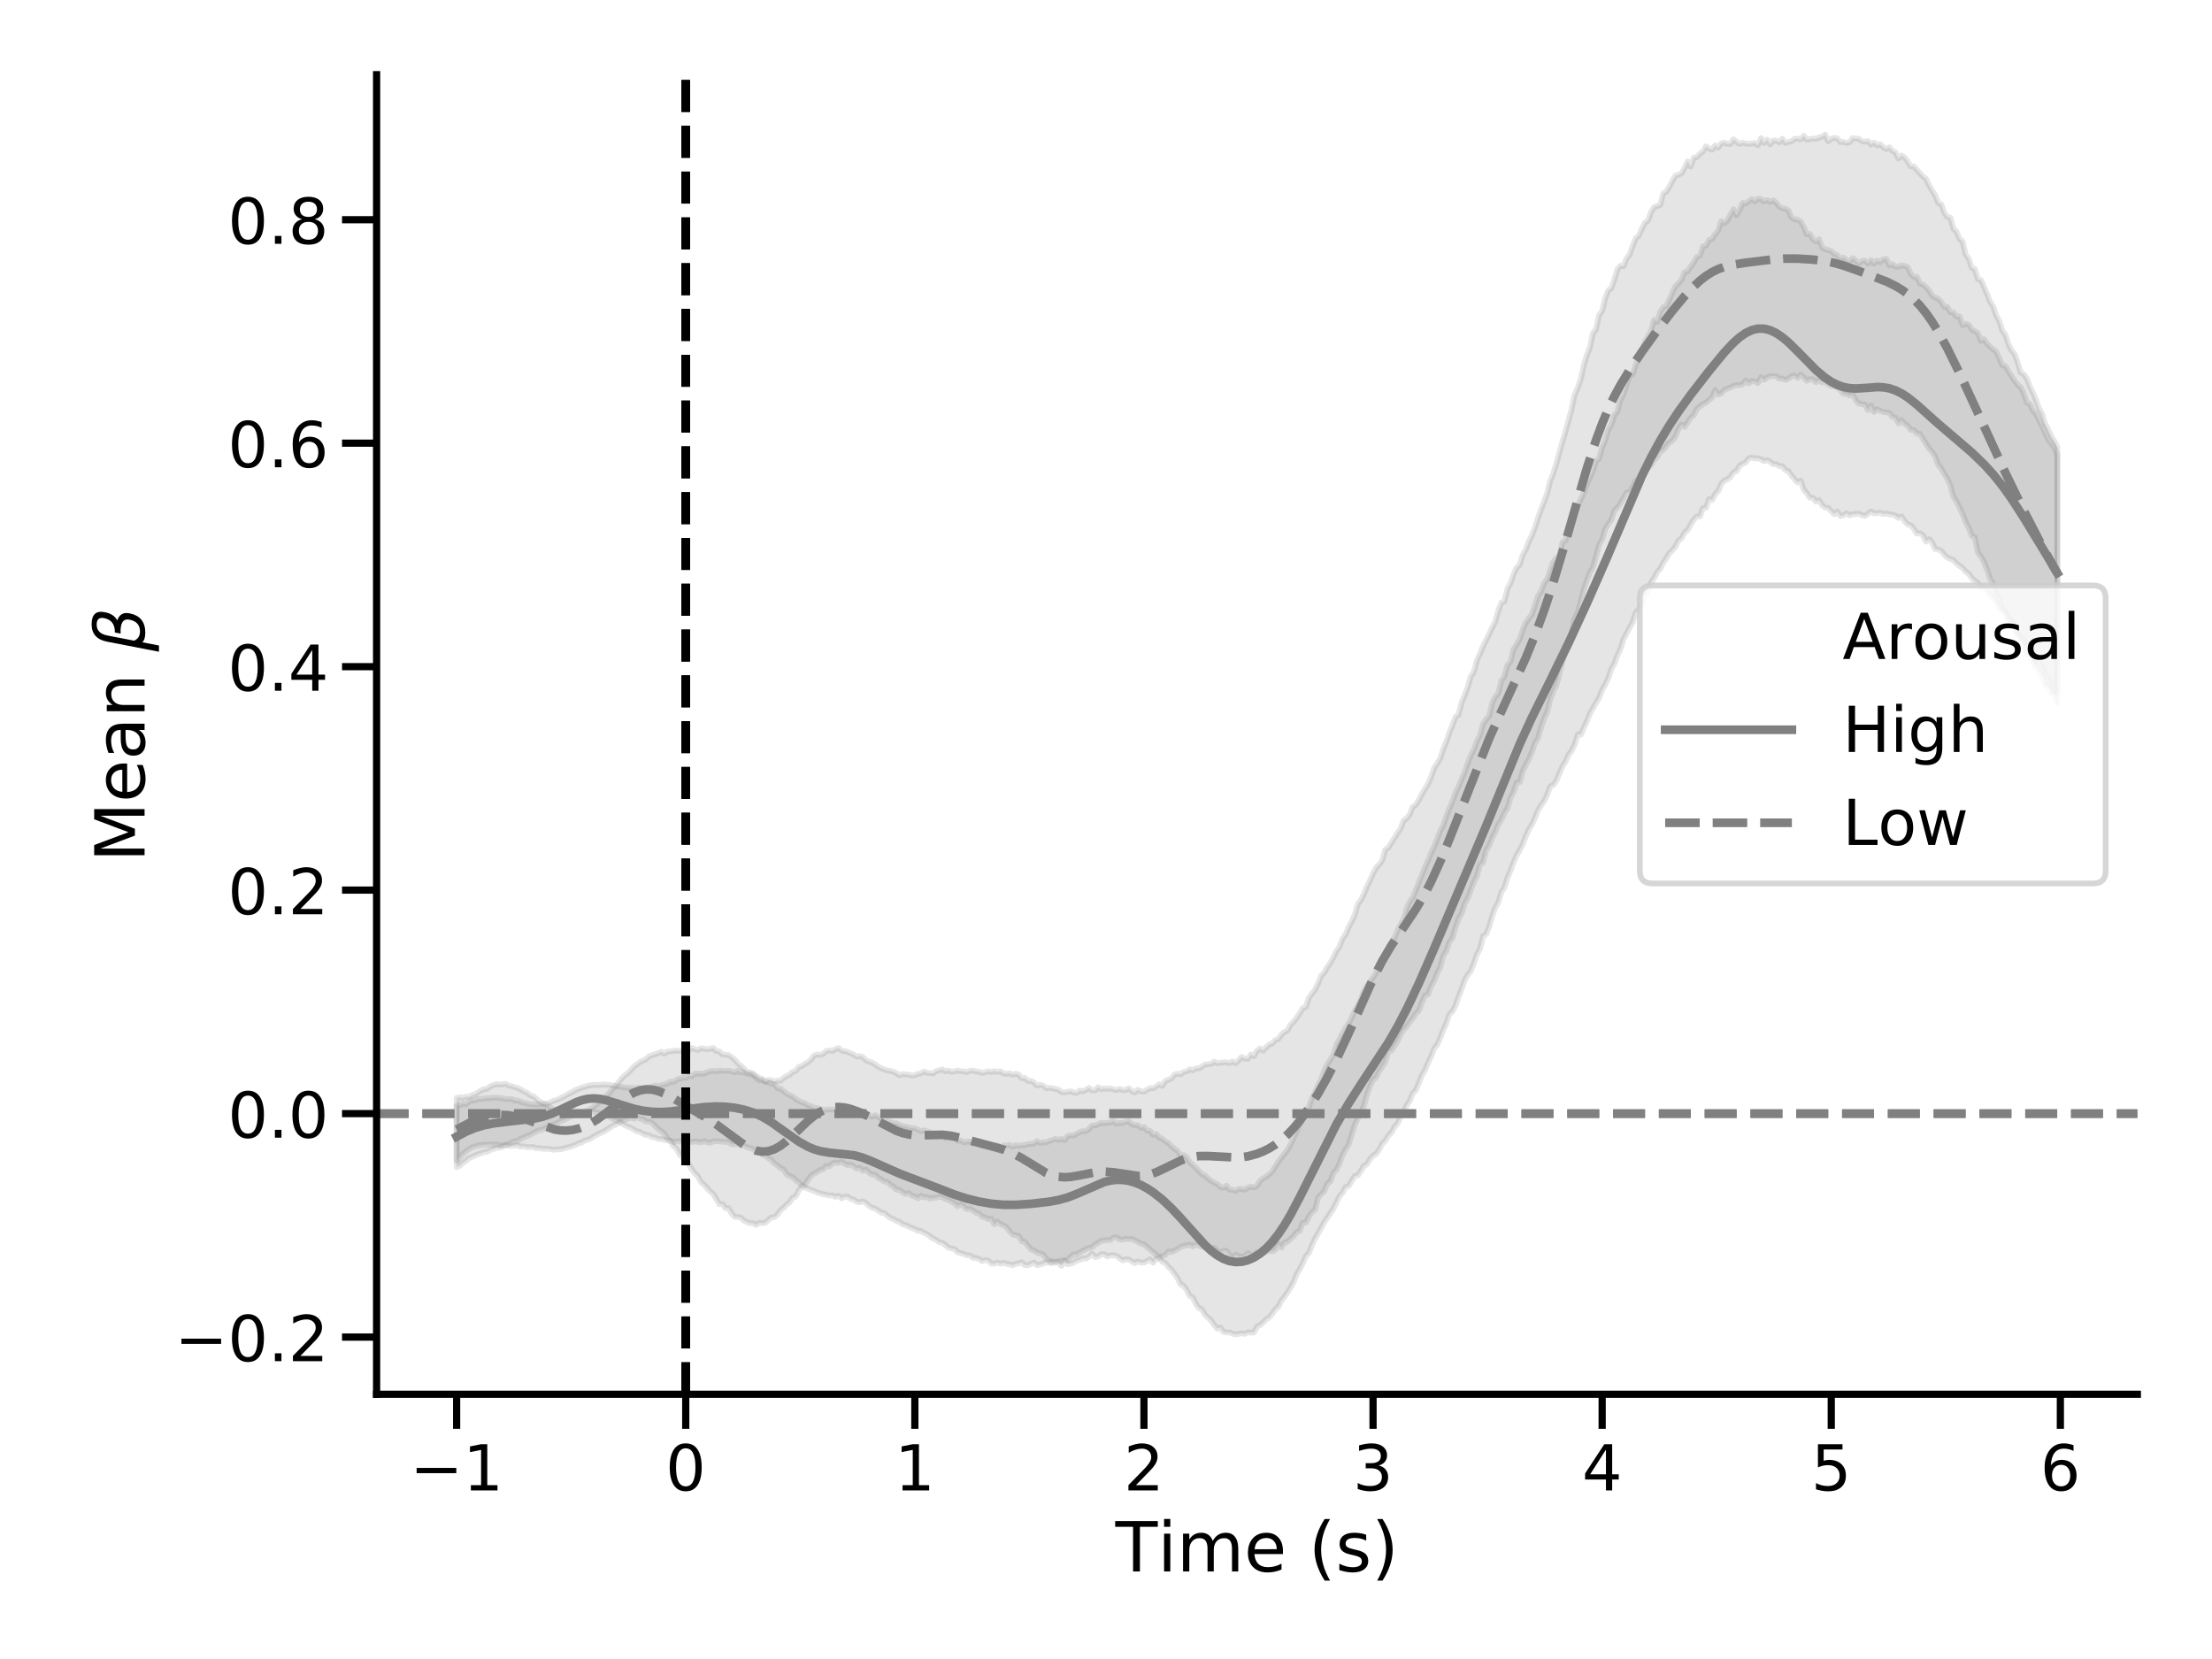 <?xml version="1.0" encoding="utf-8" standalone="no"?>
<!DOCTYPE svg PUBLIC "-//W3C//DTD SVG 1.1//EN"
  "http://www.w3.org/Graphics/SVG/1.1/DTD/svg11.dtd">
<!-- Created with matplotlib (https://matplotlib.org/) -->
<svg height="432pt" version="1.1" viewBox="0 0 576 432" width="576pt" xmlns="http://www.w3.org/2000/svg" xmlns:xlink="http://www.w3.org/1999/xlink">
 <defs>
  <style type="text/css">
*{stroke-linecap:butt;stroke-linejoin:round;}
  </style>
 </defs>
 <g id="figure_1">
  <g id="patch_1">
   <path d="M 0 432 
L 576 432 
L 576 0 
L 0 0 
z
" style="fill:#ffffff;"/>
  </g>
  <g id="axes_1">
   <g id="patch_2">
    <path d="M 98.065 363.06 
L 556.56 363.06 
L 556.56 19.44 
L 98.065 19.44 
z
" style="fill:#ffffff;"/>
   </g>
   <g id="PolyCollection_1">
    <defs>
     <path d="M 118.906 -144.082 
L 118.906 -128.05 
L 119.701 -128.446 
L 120.497 -129.194 
L 121.292 -129.712 
L 122.087 -130.407 
L 122.883 -130.747 
L 123.678 -131.107 
L 124.474 -131.46 
L 125.269 -131.713 
L 126.065 -132.028 
L 126.86 -132.078 
L 127.656 -132.53 
L 128.451 -132.783 
L 129.246 -133.134 
L 130.042 -133.149 
L 130.837 -133.453 
L 131.633 -133.849 
L 132.428 -134.025 
L 133.224 -134.61 
L 134.019 -134.792 
L 134.815 -134.927 
L 135.61 -135.474 
L 136.405 -135.848 
L 137.201 -136.153 
L 137.996 -136.474 
L 138.792 -136.979 
L 139.587 -137.304 
L 140.383 -137.678 
L 141.178 -137.87 
L 141.974 -138.203 
L 142.769 -138.529 
L 143.565 -138.937 
L 144.36 -139.232 
L 145.155 -139.62 
L 145.951 -140.076 
L 146.746 -140.35 
L 147.542 -140.687 
L 148.337 -141.185 
L 149.133 -141.514 
L 149.928 -141.821 
L 150.724 -142.123 
L 151.519 -142.308 
L 152.314 -142.379 
L 153.11 -142.49 
L 153.905 -142.602 
L 154.701 -142.407 
L 155.496 -142.342 
L 156.292 -142.055 
L 157.087 -141.869 
L 157.883 -141.426 
L 158.678 -141.193 
L 159.473 -140.744 
L 160.269 -140.346 
L 161.064 -140.04 
L 161.86 -139.547 
L 162.655 -138.989 
L 163.451 -138.651 
L 164.246 -138.346 
L 165.042 -137.886 
L 165.837 -137.417 
L 166.632 -137.262 
L 167.428 -136.776 
L 168.223 -136.471 
L 169.019 -136.357 
L 169.814 -135.902 
L 170.61 -135.794 
L 171.405 -135.42 
L 172.201 -135.396 
L 172.996 -135.21 
L 173.791 -135.052 
L 174.587 -134.938 
L 175.382 -134.612 
L 176.178 -134.801 
L 176.973 -134.783 
L 177.769 -134.714 
L 178.564 -134.776 
L 179.36 -134.737 
L 180.155 -134.628 
L 180.95 -134.772 
L 181.746 -134.686 
L 182.541 -134.521 
L 183.337 -134.896 
L 184.132 -134.567 
L 184.928 -134.43 
L 185.723 -134.781 
L 186.519 -134.827 
L 187.314 -134.805 
L 188.109 -134.686 
L 188.905 -134.683 
L 189.7 -134.545 
L 190.496 -134.03 
L 191.291 -134.009 
L 192.087 -134.036 
L 192.882 -133.725 
L 193.678 -133.794 
L 194.473 -133.286 
L 195.268 -133.094 
L 196.064 -132.784 
L 196.859 -132.214 
L 197.655 -132.058 
L 198.45 -131.366 
L 199.246 -131.019 
L 200.041 -130.408 
L 200.837 -129.963 
L 201.632 -129.048 
L 202.427 -128.529 
L 203.223 -127.811 
L 204.018 -127.58 
L 204.814 -126.24 
L 205.609 -125.817 
L 206.405 -125.449 
L 207.2 -124.671 
L 207.996 -124.134 
L 208.791 -123.432 
L 209.587 -122.758 
L 210.382 -122.506 
L 211.177 -122.144 
L 211.973 -121.886 
L 212.768 -121.506 
L 213.564 -121.259 
L 214.359 -121.019 
L 215.155 -120.885 
L 215.95 -120.676 
L 216.746 -120.75 
L 217.541 -120.342 
L 218.336 -120.637 
L 219.132 -119.966 
L 219.927 -120.382 
L 220.723 -120.396 
L 221.518 -119.796 
L 222.314 -119.653 
L 223.109 -119.07 
L 223.905 -118.943 
L 224.7 -119.203 
L 225.495 -118.763 
L 226.291 -117.996 
L 227.086 -117.485 
L 227.882 -117.345 
L 228.677 -116.783 
L 229.473 -116.237 
L 230.268 -116.126 
L 231.064 -115.429 
L 231.859 -114.88 
L 232.654 -114.554 
L 233.45 -114.043 
L 234.245 -113.826 
L 235.041 -113.162 
L 235.836 -113.046 
L 236.632 -112.576 
L 237.427 -112.289 
L 238.223 -111.953 
L 239.018 -111.479 
L 239.813 -111.502 
L 240.609 -110.953 
L 241.404 -110.651 
L 242.2 -110.015 
L 242.995 -109.507 
L 243.791 -109.101 
L 244.586 -108.559 
L 245.382 -108.408 
L 246.177 -107.807 
L 246.972 -107.105 
L 247.768 -106.918 
L 248.563 -106.754 
L 249.359 -105.928 
L 250.154 -105.699 
L 250.95 -105.495 
L 251.745 -105.109 
L 252.541 -105.119 
L 253.336 -104.441 
L 254.131 -104.439 
L 254.927 -104.194 
L 255.722 -103.638 
L 256.518 -103.894 
L 257.313 -103.809 
L 258.109 -102.973 
L 258.904 -102.96 
L 259.7 -103.236 
L 260.495 -102.941 
L 261.29 -103.166 
L 262.086 -102.903 
L 262.881 -102.769 
L 263.677 -102.519 
L 264.472 -102.907 
L 265.268 -103.049 
L 266.063 -103.305 
L 266.859 -102.565 
L 267.654 -102.513 
L 268.45 -102.915 
L 269.245 -103.253 
L 270.04 -102.554 
L 270.836 -102.708 
L 271.631 -102.972 
L 272.427 -103.309 
L 273.222 -103.195 
L 274.018 -103.579 
L 274.813 -103.439 
L 275.609 -103.621 
L 276.404 -103.767 
L 277.199 -103.844 
L 277.995 -103.968 
L 278.79 -104.767 
L 279.586 -105.369 
L 280.381 -105.314 
L 281.177 -105.902 
L 281.972 -106.27 
L 282.768 -106.782 
L 283.563 -107.011 
L 284.358 -107.243 
L 285.154 -107.949 
L 285.949 -108.37 
L 286.745 -108.868 
L 287.54 -109.02 
L 288.336 -109.078 
L 289.131 -109.127 
L 289.927 -109.739 
L 290.722 -109.833 
L 291.517 -109.241 
L 292.313 -109.179 
L 293.108 -109.458 
L 293.904 -109.317 
L 294.699 -109.416 
L 295.495 -109.02 
L 296.29 -108.632 
L 297.086 -108.174 
L 297.881 -107.989 
L 298.676 -107.3 
L 299.472 -106.598 
L 300.267 -105.935 
L 301.063 -105.265 
L 301.858 -104.658 
L 302.654 -103.455 
L 303.449 -103.118 
L 304.245 -102.116 
L 305.04 -101.378 
L 305.835 -100.352 
L 306.631 -99.217 
L 307.426 -97.547 
L 308.222 -97.21 
L 309.017 -96.071 
L 309.813 -94.568 
L 310.608 -94.151 
L 311.404 -92.508 
L 312.199 -91.345 
L 312.994 -91.055 
L 313.79 -89.632 
L 314.585 -88.91 
L 315.381 -88.138 
L 316.176 -86.991 
L 316.972 -86.003 
L 317.767 -86.341 
L 318.563 -85.209 
L 319.358 -85.016 
L 320.153 -85.079 
L 320.949 -84.708 
L 321.744 -84.559 
L 322.54 -84.665 
L 323.335 -84.801 
L 324.131 -84.657 
L 324.926 -85.064 
L 325.722 -84.993 
L 326.517 -85.04 
L 327.312 -86.53 
L 328.108 -86.967 
L 328.903 -87.6 
L 329.699 -88.471 
L 330.494 -88.968 
L 331.29 -89.919 
L 332.085 -91.098 
L 332.881 -91.756 
L 333.676 -93.347 
L 334.472 -94.359 
L 335.267 -95.482 
L 336.062 -96.703 
L 336.858 -98.178 
L 337.653 -100.211 
L 338.449 -101.539 
L 339.244 -103.071 
L 340.04 -104.907 
L 340.835 -105.709 
L 341.631 -107.711 
L 342.426 -109.451 
L 343.221 -110.843 
L 344.017 -112.235 
L 344.812 -113.754 
L 345.608 -114.847 
L 346.403 -116.088 
L 347.199 -117.246 
L 347.994 -118.87 
L 348.79 -120.524 
L 349.585 -121.377 
L 350.38 -122.896 
L 351.176 -123.162 
L 351.971 -124.481 
L 352.767 -125.775 
L 353.562 -125.907 
L 354.358 -127.07 
L 355.153 -128.42 
L 355.949 -128.862 
L 356.744 -130.156 
L 357.539 -131.072 
L 358.335 -131.565 
L 359.13 -132.653 
L 359.926 -134.188 
L 360.721 -134.979 
L 361.517 -136.258 
L 362.312 -137.097 
L 363.108 -138.551 
L 363.903 -139.458 
L 364.698 -141.094 
L 365.494 -142.383 
L 366.289 -144.169 
L 367.085 -145.32 
L 367.88 -147.327 
L 368.676 -148.096 
L 369.471 -150.04 
L 370.267 -151.991 
L 371.062 -153.294 
L 371.857 -155.294 
L 372.653 -156.886 
L 373.448 -158.958 
L 374.244 -159.956 
L 375.039 -161.755 
L 375.835 -163.826 
L 376.63 -165.529 
L 377.426 -167.951 
L 378.221 -168.613 
L 379.016 -170.167 
L 379.812 -172.454 
L 380.607 -174.45 
L 381.403 -176.744 
L 382.198 -178.141 
L 382.994 -179.136 
L 383.789 -181.159 
L 384.585 -183.491 
L 385.38 -184.925 
L 386.175 -188.213 
L 386.971 -188.735 
L 387.766 -190.674 
L 388.562 -193.443 
L 389.357 -195.661 
L 390.153 -196.986 
L 390.948 -199.729 
L 391.744 -200.883 
L 392.539 -203.483 
L 393.335 -205.275 
L 394.13 -207.407 
L 394.925 -209.322 
L 395.721 -210.572 
L 396.516 -212.182 
L 397.312 -214.251 
L 398.107 -216.021 
L 398.903 -217.241 
L 399.698 -219.011 
L 400.494 -220.969 
L 401.289 -222.31 
L 402.084 -223.363 
L 402.88 -225.053 
L 403.675 -227.226 
L 404.471 -227.59 
L 405.266 -228.712 
L 406.062 -230.606 
L 406.857 -232.402 
L 407.653 -233.732 
L 408.448 -235.461 
L 409.243 -236.513 
L 410.039 -238.099 
L 410.834 -240.754 
L 411.63 -240.689 
L 412.425 -242.536 
L 413.221 -244.217 
L 414.016 -246.23 
L 414.812 -247.571 
L 415.607 -249.028 
L 416.402 -250.306 
L 417.198 -252.388 
L 417.993 -253.722 
L 418.789 -255.369 
L 419.584 -257.8 
L 420.38 -259.152 
L 421.175 -261.36 
L 421.971 -263.032 
L 422.766 -265.577 
L 423.561 -267.093 
L 424.357 -268.624 
L 425.152 -269.956 
L 425.948 -272.545 
L 426.743 -273.379 
L 427.539 -274.664 
L 428.334 -277.081 
L 429.13 -277.651 
L 429.925 -280.371 
L 430.72 -281.498 
L 431.516 -283.018 
L 432.311 -283.894 
L 433.107 -285.457 
L 433.902 -286.627 
L 434.698 -288.006 
L 435.493 -288.694 
L 436.289 -289.732 
L 437.084 -291.296 
L 437.879 -291.823 
L 438.675 -293.405 
L 439.47 -293.958 
L 440.266 -295.433 
L 441.061 -296.699 
L 441.857 -297.531 
L 442.652 -297.54 
L 443.448 -299.667 
L 444.243 -299.799 
L 445.038 -302.054 
L 445.834 -301.794 
L 446.629 -303.356 
L 447.425 -304.162 
L 448.22 -306.02 
L 449.016 -306.877 
L 449.811 -307.193 
L 450.607 -307.817 
L 451.402 -309.033 
L 452.198 -309.366 
L 452.993 -310.77 
L 453.788 -311.244 
L 454.584 -311.617 
L 455.379 -312.636 
L 456.175 -312.848 
L 456.97 -312.627 
L 457.766 -312.691 
L 458.561 -312.392 
L 459.357 -311.902 
L 460.152 -312.194 
L 460.947 -311.752 
L 461.743 -311.133 
L 462.538 -311.133 
L 463.334 -310.64 
L 464.129 -310.603 
L 464.925 -309.594 
L 465.72 -309.29 
L 466.516 -308.115 
L 467.311 -307.226 
L 468.106 -306.378 
L 468.902 -306.856 
L 469.697 -304.408 
L 470.493 -303.594 
L 471.288 -302.4 
L 472.084 -302.394 
L 472.879 -301.383 
L 473.675 -301.782 
L 474.47 -300.457 
L 475.265 -299.854 
L 476.061 -299.735 
L 476.856 -298.894 
L 477.652 -298.139 
L 478.447 -298.778 
L 479.243 -297.616 
L 480.038 -297.806 
L 480.834 -298.351 
L 481.629 -297.815 
L 482.424 -298.111 
L 483.22 -298.153 
L 484.015 -298.252 
L 484.811 -297.866 
L 485.606 -297.648 
L 486.402 -298.182 
L 487.197 -298.827 
L 487.993 -298.342 
L 488.788 -298.39 
L 489.583 -298.511 
L 490.379 -298.178 
L 491.174 -298.281 
L 491.97 -298.082 
L 492.765 -297.99 
L 493.561 -297.754 
L 494.356 -297.136 
L 495.152 -297.539 
L 495.947 -296.32 
L 496.742 -295.448 
L 497.538 -295.242 
L 498.333 -294.356 
L 499.129 -293.056 
L 499.924 -293.146 
L 500.72 -292.627 
L 501.515 -290.962 
L 502.311 -291.614 
L 503.106 -290.799 
L 503.901 -289.057 
L 504.697 -288.919 
L 505.492 -288.535 
L 506.288 -287.586 
L 507.083 -286.779 
L 507.879 -286.468 
L 508.674 -286.14 
L 509.47 -285.291 
L 510.265 -284.66 
L 511.06 -284.125 
L 511.856 -283.122 
L 512.651 -282.621 
L 513.447 -281.464 
L 514.242 -280.723 
L 515.038 -280.21 
L 515.833 -278.915 
L 516.629 -278.947 
L 517.424 -278.267 
L 518.22 -276.976 
L 519.015 -276.207 
L 519.81 -275.149 
L 520.606 -273.715 
L 521.401 -273.038 
L 522.197 -272.689 
L 522.992 -270.586 
L 523.788 -269.946 
L 524.583 -269.155 
L 525.379 -266.835 
L 526.174 -265.844 
L 526.969 -265.754 
L 527.765 -264.259 
L 528.56 -264.002 
L 529.356 -261.815 
L 530.151 -259.737 
L 530.947 -259.825 
L 531.742 -258.37 
L 532.538 -256.644 
L 533.333 -255.354 
L 534.128 -253.591 
L 534.924 -251.926 
L 535.719 -251.968 
L 535.719 -313.563 
L 535.719 -313.563 
L 534.924 -315.383 
L 534.128 -316.566 
L 533.333 -317.555 
L 532.538 -319.297 
L 531.742 -321.01 
L 530.947 -322.621 
L 530.151 -324.224 
L 529.356 -325.078 
L 528.56 -326.765 
L 527.765 -327.152 
L 526.969 -329.577 
L 526.174 -331.16 
L 525.379 -331.815 
L 524.583 -332.847 
L 523.788 -334.062 
L 522.992 -335.296 
L 522.197 -336.682 
L 521.401 -336.886 
L 520.606 -338.705 
L 519.81 -340.393 
L 519.015 -341.035 
L 518.22 -341.694 
L 517.424 -342.493 
L 516.629 -343.653 
L 515.833 -343.23 
L 515.038 -345.263 
L 514.242 -345.779 
L 513.447 -346.186 
L 512.651 -347.453 
L 511.856 -347.688 
L 511.06 -347.334 
L 510.265 -349.606 
L 509.47 -349.553 
L 508.674 -350.627 
L 507.879 -350.691 
L 507.083 -352.127 
L 506.288 -352.081 
L 505.492 -353.359 
L 504.697 -354.235 
L 503.901 -354.501 
L 503.106 -355.028 
L 502.311 -356.345 
L 501.515 -357.206 
L 500.72 -357.885 
L 499.924 -358.203 
L 499.129 -359.913 
L 498.333 -359.844 
L 497.538 -360.699 
L 496.742 -362.46 
L 495.947 -362.758 
L 495.152 -362.89 
L 494.356 -362.552 
L 493.561 -362.559 
L 492.765 -363.214 
L 491.97 -362.869 
L 491.174 -364.601 
L 490.379 -364.48 
L 489.583 -363.748 
L 488.788 -364.156 
L 487.993 -363.34 
L 487.197 -364.281 
L 486.402 -363.38 
L 485.606 -364.13 
L 484.811 -364 
L 484.015 -363.36 
L 483.22 -364.15 
L 482.424 -364.8 
L 481.629 -363.833 
L 480.834 -364.265 
L 480.038 -364.898 
L 479.243 -364.557 
L 478.447 -365.565 
L 477.652 -365.907 
L 476.856 -366.632 
L 476.061 -366.883 
L 475.265 -367.082 
L 474.47 -367.552 
L 473.675 -369.685 
L 472.879 -369.072 
L 472.084 -369.654 
L 471.288 -371.085 
L 470.493 -370.964 
L 469.697 -372.829 
L 468.902 -374.284 
L 468.106 -374.794 
L 467.311 -374.877 
L 466.516 -375.309 
L 465.72 -377.18 
L 464.925 -377.63 
L 464.129 -377.736 
L 463.334 -378.166 
L 462.538 -379.137 
L 461.743 -379.847 
L 460.947 -379.405 
L 460.152 -379.914 
L 459.357 -379.53 
L 458.561 -380.148 
L 457.766 -380.259 
L 456.97 -379.544 
L 456.175 -380.13 
L 455.379 -379.569 
L 454.584 -378.973 
L 453.788 -379.172 
L 452.993 -377.294 
L 452.198 -375.934 
L 451.402 -377.483 
L 450.607 -376.071 
L 449.811 -374.604 
L 449.016 -373.862 
L 448.22 -374.381 
L 447.425 -371.946 
L 446.629 -370.987 
L 445.834 -369.799 
L 445.038 -369.528 
L 444.243 -367.982 
L 443.448 -367.85 
L 442.652 -365.408 
L 441.857 -365.095 
L 441.061 -363.686 
L 440.266 -362.599 
L 439.47 -361.335 
L 438.675 -361.145 
L 437.879 -359.135 
L 437.084 -358.211 
L 436.289 -357.465 
L 435.493 -355.838 
L 434.698 -354.011 
L 433.902 -352.297 
L 433.107 -351.994 
L 432.311 -350.793 
L 431.516 -348.152 
L 430.72 -348.695 
L 429.925 -345.802 
L 429.13 -344.419 
L 428.334 -342.984 
L 427.539 -340.714 
L 426.743 -338.776 
L 425.948 -336.931 
L 425.152 -334.506 
L 424.357 -334.216 
L 423.561 -331.738 
L 422.766 -329.397 
L 421.971 -327.863 
L 421.175 -324.907 
L 420.38 -323.856 
L 419.584 -321.327 
L 418.789 -320.065 
L 417.993 -317.27 
L 417.198 -315.496 
L 416.402 -312.537 
L 415.607 -311.935 
L 414.812 -309.412 
L 414.016 -307.738 
L 413.221 -305.797 
L 412.425 -303.712 
L 411.63 -301.935 
L 410.834 -300.488 
L 410.039 -298.286 
L 409.243 -295.96 
L 408.448 -293.81 
L 407.653 -291.233 
L 406.857 -290.773 
L 406.062 -287.152 
L 405.266 -286.723 
L 404.471 -285.639 
L 403.675 -283.531 
L 402.88 -281.185 
L 402.084 -280.107 
L 401.289 -278.021 
L 400.494 -276.825 
L 399.698 -274.402 
L 398.903 -271.979 
L 398.107 -271.003 
L 397.312 -269.818 
L 396.516 -267.949 
L 395.721 -265.504 
L 394.925 -264.205 
L 394.13 -262.914 
L 393.335 -259.667 
L 392.539 -258.804 
L 391.744 -255.864 
L 390.948 -254.698 
L 390.153 -251.389 
L 389.357 -250.534 
L 388.562 -248.892 
L 387.766 -245.535 
L 386.971 -244.651 
L 386.175 -243.433 
L 385.38 -240.474 
L 384.585 -238.943 
L 383.789 -236.801 
L 382.994 -235.244 
L 382.198 -233.2 
L 381.403 -230.993 
L 380.607 -229.093 
L 379.812 -227.152 
L 379.016 -225.491 
L 378.221 -223.337 
L 377.426 -221.484 
L 376.63 -219.483 
L 375.835 -217.124 
L 375.039 -215.593 
L 374.244 -213.544 
L 373.448 -211.449 
L 372.653 -209.847 
L 371.857 -207.848 
L 371.062 -206.113 
L 370.267 -204.164 
L 369.471 -202.189 
L 368.676 -200.209 
L 367.88 -198.204 
L 367.085 -197.217 
L 366.289 -195.346 
L 365.494 -192.589 
L 364.698 -191.25 
L 363.903 -189.595 
L 363.108 -187.729 
L 362.312 -185.819 
L 361.517 -184.953 
L 360.721 -183.405 
L 359.926 -181.942 
L 359.13 -180.653 
L 358.335 -178.63 
L 357.539 -177.474 
L 356.744 -176.366 
L 355.949 -175.269 
L 355.153 -173.915 
L 354.358 -171.874 
L 353.562 -170.149 
L 352.767 -168.699 
L 351.971 -166.962 
L 351.176 -165.439 
L 350.38 -164.301 
L 349.585 -162.88 
L 348.79 -161.305 
L 347.994 -159.941 
L 347.199 -157.291 
L 346.403 -155.978 
L 345.608 -154.836 
L 344.812 -153.193 
L 344.017 -150.867 
L 343.221 -149.349 
L 342.426 -147.555 
L 341.631 -145.983 
L 340.835 -143.764 
L 340.04 -142.116 
L 339.244 -140.533 
L 338.449 -139.249 
L 337.653 -137.343 
L 336.858 -135.728 
L 336.062 -133.968 
L 335.267 -132.558 
L 334.472 -131.575 
L 333.676 -130.528 
L 332.881 -129.49 
L 332.085 -128.234 
L 331.29 -126.914 
L 330.494 -126.174 
L 329.699 -125.589 
L 328.903 -125.096 
L 328.108 -124.476 
L 327.312 -123.198 
L 326.517 -122.789 
L 325.722 -122.974 
L 324.926 -122.702 
L 324.131 -122.191 
L 323.335 -122.386 
L 322.54 -122.42 
L 321.744 -121.911 
L 320.949 -122.168 
L 320.153 -122.241 
L 319.358 -123.236 
L 318.563 -122.661 
L 317.767 -122.927 
L 316.972 -123.674 
L 316.176 -124.015 
L 315.381 -124.527 
L 314.585 -125.106 
L 313.79 -125.896 
L 312.994 -126.188 
L 312.199 -127.073 
L 311.404 -127.874 
L 310.608 -128.648 
L 309.813 -129.298 
L 309.017 -130.694 
L 308.222 -131.192 
L 307.426 -131.142 
L 306.631 -132.288 
L 305.835 -132.85 
L 305.04 -133.529 
L 304.245 -134.397 
L 303.449 -134.76 
L 302.654 -135.487 
L 301.858 -135.779 
L 301.063 -136.719 
L 300.267 -136.473 
L 299.472 -137.559 
L 298.676 -137.572 
L 297.881 -138.507 
L 297.086 -138.301 
L 296.29 -139.023 
L 295.495 -139.024 
L 294.699 -139.259 
L 293.904 -140.032 
L 293.108 -139.834 
L 292.313 -139.577 
L 291.517 -139.565 
L 290.722 -139.413 
L 289.927 -140.003 
L 289.131 -139.709 
L 288.336 -139.585 
L 287.54 -139.526 
L 286.745 -139.578 
L 285.949 -139.249 
L 285.154 -138.926 
L 284.358 -138.904 
L 283.563 -137.998 
L 282.768 -137.456 
L 281.972 -137.451 
L 281.177 -137.221 
L 280.381 -136.785 
L 279.586 -136.301 
L 278.79 -136.379 
L 277.995 -136.182 
L 277.199 -135.076 
L 276.404 -135.438 
L 275.609 -135.192 
L 274.813 -135.423 
L 274.018 -135.134 
L 273.222 -134.901 
L 272.427 -134.502 
L 271.631 -134.542 
L 270.836 -134.35 
L 270.04 -134.856 
L 269.245 -134.227 
L 268.45 -134.114 
L 267.654 -134.064 
L 266.859 -133.794 
L 266.063 -133.767 
L 265.268 -133.628 
L 264.472 -133.792 
L 263.677 -133.372 
L 262.881 -133.844 
L 262.086 -133.71 
L 261.29 -133.695 
L 260.495 -133.127 
L 259.7 -133.691 
L 258.904 -133.778 
L 258.109 -133.204 
L 257.313 -133.802 
L 256.518 -134.016 
L 255.722 -133.697 
L 254.927 -134.196 
L 254.131 -134.611 
L 253.336 -134.289 
L 252.541 -134.757 
L 251.745 -134.684 
L 250.95 -134.526 
L 250.154 -135.055 
L 249.359 -134.923 
L 248.563 -135.609 
L 247.768 -135.576 
L 246.972 -135.753 
L 246.177 -135.673 
L 245.382 -136.263 
L 244.586 -136.555 
L 243.791 -136.18 
L 242.995 -136.555 
L 242.2 -137.18 
L 241.404 -137.388 
L 240.609 -137.69 
L 239.813 -137.445 
L 239.018 -137.863 
L 238.223 -138.18 
L 237.427 -138.256 
L 236.632 -138.399 
L 235.836 -138.615 
L 235.041 -138.795 
L 234.245 -139.069 
L 233.45 -139.499 
L 232.654 -139.512 
L 231.859 -139.887 
L 231.064 -140.063 
L 230.268 -139.786 
L 229.473 -140.671 
L 228.677 -141.124 
L 227.882 -141.595 
L 227.086 -141.181 
L 226.291 -141.492 
L 225.495 -142.097 
L 224.7 -142.294 
L 223.905 -142.089 
L 223.109 -142.322 
L 222.314 -142.647 
L 221.518 -142.693 
L 220.723 -143.119 
L 219.927 -143.141 
L 219.132 -143.036 
L 218.336 -142.949 
L 217.541 -143.098 
L 216.746 -143.044 
L 215.95 -143.12 
L 215.155 -143.048 
L 214.359 -142.937 
L 213.564 -143.187 
L 212.768 -143.526 
L 211.973 -143.485 
L 211.177 -143.994 
L 210.382 -144.152 
L 209.587 -144.73 
L 208.791 -144.932 
L 207.996 -145.317 
L 207.2 -145.788 
L 206.405 -146.474 
L 205.609 -146.816 
L 204.814 -147.212 
L 204.018 -147.894 
L 203.223 -148.53 
L 202.427 -148.649 
L 201.632 -149.642 
L 200.837 -149.791 
L 200.041 -150.152 
L 199.246 -150.374 
L 198.45 -151.086 
L 197.655 -151.331 
L 196.859 -151.8 
L 196.064 -152.038 
L 195.268 -152.383 
L 194.473 -152.378 
L 193.678 -152.761 
L 192.882 -152.703 
L 192.087 -153.195 
L 191.291 -152.738 
L 190.496 -153.006 
L 189.7 -153.184 
L 188.905 -153.124 
L 188.109 -153.19 
L 187.314 -153.22 
L 186.519 -153.038 
L 185.723 -153.132 
L 184.928 -153.031 
L 184.132 -152.836 
L 183.337 -152.408 
L 182.541 -152.462 
L 181.746 -152.404 
L 180.95 -152.426 
L 180.155 -151.733 
L 179.36 -151.845 
L 178.564 -151.343 
L 177.769 -151.379 
L 176.973 -151.077 
L 176.178 -150.848 
L 175.382 -150.238 
L 174.587 -150.339 
L 173.791 -149.844 
L 172.996 -149.607 
L 172.201 -149.411 
L 171.405 -149.217 
L 170.61 -149.317 
L 169.814 -148.976 
L 169.019 -148.827 
L 168.223 -148.743 
L 167.428 -148.577 
L 166.632 -148.742 
L 165.837 -148.662 
L 165.042 -148.721 
L 164.246 -148.69 
L 163.451 -148.786 
L 162.655 -148.788 
L 161.86 -148.974 
L 161.064 -149.067 
L 160.269 -149.205 
L 159.473 -149.332 
L 158.678 -149.479 
L 157.883 -149.556 
L 157.087 -149.599 
L 156.292 -149.503 
L 155.496 -149.47 
L 154.701 -149.532 
L 153.905 -149.366 
L 153.11 -149.29 
L 152.314 -148.992 
L 151.519 -148.82 
L 150.724 -148.485 
L 149.928 -148.177 
L 149.133 -147.678 
L 148.337 -147.32 
L 147.542 -146.838 
L 146.746 -146.427 
L 145.951 -146.004 
L 145.155 -145.654 
L 144.36 -145.413 
L 143.565 -145.114 
L 142.769 -144.701 
L 141.974 -144.587 
L 141.178 -144.433 
L 140.383 -144.397 
L 139.587 -144.323 
L 138.792 -144.419 
L 137.996 -144.406 
L 137.201 -144.654 
L 136.405 -144.824 
L 135.61 -145.097 
L 134.815 -145.416 
L 134.019 -145.458 
L 133.224 -145.807 
L 132.428 -145.801 
L 131.633 -145.792 
L 130.837 -146.001 
L 130.042 -146.119 
L 129.246 -146.134 
L 128.451 -146.165 
L 127.656 -146.061 
L 126.86 -146.056 
L 126.065 -145.947 
L 125.269 -145.818 
L 124.474 -145.859 
L 123.678 -145.441 
L 122.883 -145.446 
L 122.087 -145.095 
L 121.292 -144.481 
L 120.497 -144.642 
L 119.701 -144.205 
L 118.906 -144.082 
z
" id="mc6f31255c1" style="stroke:#808080;stroke-opacity:0.2;stroke-width:1.5;"/>
    </defs>
    <g clip-path="url(#p9a06ddf9af)">
     <use style="fill:#808080;fill-opacity:0.2;stroke:#808080;stroke-opacity:0.2;stroke-width:1.5;" x="0" xlink:href="#mc6f31255c1" y="432"/>
    </g>
   </g>
   <g id="PolyCollection_2">
    <defs>
     <path d="M 118.906 -146.063 
L 118.906 -129.752 
L 119.701 -130.586 
L 120.497 -131.513 
L 121.292 -132.174 
L 122.087 -132.754 
L 122.883 -133.23 
L 123.678 -133.469 
L 124.474 -133.755 
L 125.269 -133.809 
L 126.065 -133.967 
L 126.86 -133.922 
L 127.656 -134.03 
L 128.451 -133.872 
L 129.246 -134.043 
L 130.042 -133.796 
L 130.837 -133.732 
L 131.633 -133.853 
L 132.428 -133.632 
L 133.224 -133.646 
L 134.019 -133.675 
L 134.815 -133.774 
L 135.61 -133.433 
L 136.405 -133.516 
L 137.201 -133.281 
L 137.996 -133.286 
L 138.792 -133.337 
L 139.587 -133.034 
L 140.383 -133.053 
L 141.178 -132.908 
L 141.974 -132.851 
L 142.769 -132.888 
L 143.565 -132.716 
L 144.36 -132.607 
L 145.155 -132.737 
L 145.951 -132.737 
L 146.746 -132.929 
L 147.542 -133.174 
L 148.337 -133.327 
L 149.133 -133.616 
L 149.928 -133.926 
L 150.724 -134.334 
L 151.519 -134.505 
L 152.314 -135.042 
L 153.11 -135.221 
L 153.905 -135.588 
L 154.701 -136.137 
L 155.496 -136.564 
L 156.292 -136.961 
L 157.087 -137.271 
L 157.883 -137.747 
L 158.678 -138.268 
L 159.473 -138.822 
L 160.269 -139.134 
L 161.064 -139.602 
L 161.86 -140.057 
L 162.655 -140.429 
L 163.451 -140.654 
L 164.246 -141.037 
L 165.042 -140.683 
L 165.837 -141.067 
L 166.632 -140.697 
L 167.428 -140.575 
L 168.223 -139.972 
L 169.019 -139.983 
L 169.814 -139.599 
L 170.61 -138.802 
L 171.405 -138.016 
L 172.201 -137.423 
L 172.996 -136.845 
L 173.791 -135.525 
L 174.587 -134.867 
L 175.382 -133.531 
L 176.178 -132.889 
L 176.973 -131.405 
L 177.769 -130.648 
L 178.564 -129.292 
L 179.36 -128.847 
L 180.155 -127.486 
L 180.95 -126.447 
L 181.746 -125.698 
L 182.541 -124.18 
L 183.337 -123.524 
L 184.132 -122.612 
L 184.928 -121.752 
L 185.723 -121.11 
L 186.519 -119.763 
L 187.314 -118.428 
L 188.109 -118.496 
L 188.905 -117.41 
L 189.7 -117.421 
L 190.496 -116.049 
L 191.291 -115.138 
L 192.087 -115.08 
L 192.882 -114.961 
L 193.678 -114.227 
L 194.473 -113.815 
L 195.268 -113.499 
L 196.064 -113.488 
L 196.859 -113.022 
L 197.655 -113.572 
L 198.45 -113.505 
L 199.246 -113.587 
L 200.041 -114.298 
L 200.837 -114.992 
L 201.632 -115.061 
L 202.427 -115.727 
L 203.223 -116.864 
L 204.018 -117.447 
L 204.814 -118.278 
L 205.609 -118.94 
L 206.405 -120.107 
L 207.2 -120.444 
L 207.996 -122.009 
L 208.791 -123.093 
L 209.587 -123.461 
L 210.382 -124.757 
L 211.177 -125.808 
L 211.973 -126.392 
L 212.768 -126.793 
L 213.564 -127.338 
L 214.359 -127.485 
L 215.155 -128.388 
L 215.95 -128.288 
L 216.746 -129.019 
L 217.541 -129.288 
L 218.336 -129.146 
L 219.132 -129.456 
L 219.927 -128.986 
L 220.723 -128.579 
L 221.518 -128.727 
L 222.314 -128.276 
L 223.109 -127.719 
L 223.905 -127.928 
L 224.7 -127.095 
L 225.495 -127.479 
L 226.291 -126.602 
L 227.086 -126.141 
L 227.882 -126.133 
L 228.677 -125.271 
L 229.473 -124.885 
L 230.268 -124.325 
L 231.064 -124.195 
L 231.859 -123.453 
L 232.654 -123.012 
L 233.45 -122.207 
L 234.245 -122.212 
L 235.041 -121.528 
L 235.836 -121.123 
L 236.632 -121.336 
L 237.427 -120.658 
L 238.223 -120.455 
L 239.018 -119.961 
L 239.813 -120.655 
L 240.609 -120.182 
L 241.404 -120.342 
L 242.2 -119.887 
L 242.995 -120.108 
L 243.791 -120.135 
L 244.586 -120.45 
L 245.382 -120.191 
L 246.177 -119.809 
L 246.972 -119.53 
L 247.768 -119.09 
L 248.563 -118.668 
L 249.359 -117.907 
L 250.154 -118.382 
L 250.95 -117.863 
L 251.745 -117.145 
L 252.541 -117.279 
L 253.336 -116.804 
L 254.131 -116.226 
L 254.927 -115.976 
L 255.722 -115.171 
L 256.518 -115.01 
L 257.313 -114.515 
L 258.109 -114.682 
L 258.904 -113.208 
L 259.7 -113.943 
L 260.495 -113.218 
L 261.29 -112.974 
L 262.086 -112.474 
L 262.881 -111.393 
L 263.677 -110.55 
L 264.472 -110.381 
L 265.268 -110.146 
L 266.063 -108.771 
L 266.859 -108.677 
L 267.654 -107.584 
L 268.45 -106.651 
L 269.245 -106.384 
L 270.04 -105.859 
L 270.836 -105.591 
L 271.631 -105.328 
L 272.427 -104.2 
L 273.222 -103.723 
L 274.018 -103.068 
L 274.813 -103.258 
L 275.609 -103.308 
L 276.404 -102.356 
L 277.199 -103.682 
L 277.995 -102.792 
L 278.79 -102.99 
L 279.586 -103.226 
L 280.381 -103.732 
L 281.177 -103.929 
L 281.972 -104.335 
L 282.768 -104.264 
L 283.563 -104.75 
L 284.358 -105.542 
L 285.154 -104.676 
L 285.949 -104.799 
L 286.745 -105.402 
L 287.54 -105.383 
L 288.336 -104.805 
L 289.131 -105.119 
L 289.927 -105.137 
L 290.722 -104.992 
L 291.517 -104.38 
L 292.313 -103.817 
L 293.108 -104.058 
L 293.904 -104.035 
L 294.699 -103.56 
L 295.495 -103.12 
L 296.29 -103.523 
L 297.086 -103.259 
L 297.881 -103.237 
L 298.676 -103.651 
L 299.472 -104.058 
L 300.267 -103.219 
L 301.063 -104.241 
L 301.858 -104.393 
L 302.654 -104.956 
L 303.449 -105.178 
L 304.245 -106.156 
L 305.04 -105.974 
L 305.835 -106.354 
L 306.631 -106.751 
L 307.426 -107.272 
L 308.222 -107.611 
L 309.017 -107.71 
L 309.813 -107.916 
L 310.608 -107.449 
L 311.404 -108.014 
L 312.199 -107.617 
L 312.994 -107.327 
L 313.79 -107.436 
L 314.585 -106.971 
L 315.381 -106.593 
L 316.176 -107.129 
L 316.972 -106.259 
L 317.767 -105.854 
L 318.563 -106.293 
L 319.358 -106.317 
L 320.153 -105.226 
L 320.949 -104.403 
L 321.744 -105.291 
L 322.54 -104.829 
L 323.335 -104.789 
L 324.131 -104.96 
L 324.926 -105.684 
L 325.722 -105.263 
L 326.517 -105.099 
L 327.312 -105.943 
L 328.108 -105.63 
L 328.903 -105.627 
L 329.699 -105.961 
L 330.494 -106.395 
L 331.29 -106.162 
L 332.085 -106.551 
L 332.881 -108.083 
L 333.676 -107.123 
L 334.472 -108.427 
L 335.267 -108.627 
L 336.062 -109.425 
L 336.858 -110.097 
L 337.653 -111.202 
L 338.449 -111.503 
L 339.244 -113.635 
L 340.04 -113.625 
L 340.835 -115.22 
L 341.631 -116.336 
L 342.426 -116.933 
L 343.221 -120.1 
L 344.017 -121.016 
L 344.812 -121.742 
L 345.608 -123.791 
L 346.403 -124.301 
L 347.199 -126.582 
L 347.994 -127.355 
L 348.79 -129.025 
L 349.585 -131.217 
L 350.38 -132.702 
L 351.176 -133.907 
L 351.971 -136.496 
L 352.767 -139.06 
L 353.562 -140.74 
L 354.358 -142.177 
L 355.153 -144.062 
L 355.949 -146.896 
L 356.744 -149.184 
L 357.539 -150.76 
L 358.335 -151.42 
L 359.13 -153.049 
L 359.926 -154.216 
L 360.721 -155.427 
L 361.517 -158.099 
L 362.312 -158.423 
L 363.108 -159.593 
L 363.903 -160.864 
L 364.698 -162.596 
L 365.494 -163.834 
L 366.289 -164.692 
L 367.085 -165.825 
L 367.88 -166.811 
L 368.676 -168.085 
L 369.471 -168.821 
L 370.267 -171.001 
L 371.062 -172.805 
L 371.857 -173.082 
L 372.653 -175.207 
L 373.448 -176.564 
L 374.244 -178.649 
L 375.039 -180.221 
L 375.835 -183.222 
L 376.63 -184.305 
L 377.426 -186.739 
L 378.221 -187.743 
L 379.016 -190.528 
L 379.812 -192.771 
L 380.607 -194.159 
L 381.403 -196.722 
L 382.198 -198.108 
L 382.994 -200.24 
L 383.789 -202.319 
L 384.585 -203.935 
L 385.38 -206.795 
L 386.175 -207.404 
L 386.971 -210.517 
L 387.766 -211.821 
L 388.562 -213.833 
L 389.357 -215.306 
L 390.153 -217.302 
L 390.948 -218.519 
L 391.744 -220.336 
L 392.539 -221.484 
L 393.335 -224.28 
L 394.13 -225.778 
L 394.925 -228.258 
L 395.721 -228.298 
L 396.516 -231.188 
L 397.312 -232.869 
L 398.107 -234.276 
L 398.903 -236.171 
L 399.698 -238.502 
L 400.494 -239.801 
L 401.289 -242.557 
L 402.084 -244.888 
L 402.88 -246.634 
L 403.675 -249.835 
L 404.471 -251.964 
L 405.266 -253.504 
L 406.062 -256.371 
L 406.857 -259.765 
L 407.653 -262.595 
L 408.448 -264.865 
L 409.243 -267.194 
L 410.039 -270.968 
L 410.834 -272.566 
L 411.63 -275.44 
L 412.425 -278.592 
L 413.221 -280.836 
L 414.016 -282.988 
L 414.812 -284.289 
L 415.607 -287.207 
L 416.402 -290.096 
L 417.198 -291.551 
L 417.993 -294.263 
L 418.789 -295.554 
L 419.584 -296.665 
L 420.38 -299.113 
L 421.175 -299.819 
L 421.971 -301.002 
L 422.766 -302.269 
L 423.561 -303.758 
L 424.357 -303.909 
L 425.152 -305.182 
L 425.948 -306.823 
L 426.743 -307.423 
L 427.539 -308.01 
L 428.334 -309.557 
L 429.13 -310.097 
L 429.925 -310.889 
L 430.72 -312.204 
L 431.516 -312.96 
L 432.311 -314.4 
L 433.107 -314.822 
L 433.902 -315.799 
L 434.698 -316.734 
L 435.493 -317.292 
L 436.289 -318.343 
L 437.084 -320.304 
L 437.879 -321.452 
L 438.675 -320.834 
L 439.47 -322.02 
L 440.266 -323.25 
L 441.061 -323.853 
L 441.857 -325.503 
L 442.652 -326.16 
L 443.448 -326.796 
L 444.243 -327.184 
L 445.038 -327.858 
L 445.834 -328.507 
L 446.629 -330.428 
L 447.425 -329.256 
L 448.22 -329.574 
L 449.016 -330.473 
L 449.811 -330.779 
L 450.607 -331.1 
L 451.402 -331.52 
L 452.198 -331.734 
L 452.993 -331.709 
L 453.788 -331.903 
L 454.584 -332.945 
L 455.379 -332.168 
L 456.175 -332.786 
L 456.97 -332.702 
L 457.766 -332.259 
L 458.561 -333.782 
L 459.357 -333.089 
L 460.152 -333.723 
L 460.947 -334.043 
L 461.743 -334.088 
L 462.538 -334.033 
L 463.334 -333.4 
L 464.129 -333.438 
L 464.925 -333.066 
L 465.72 -333.394 
L 466.516 -334.079 
L 467.311 -334.196 
L 468.106 -333.606 
L 468.902 -334.456 
L 469.697 -333.726 
L 470.493 -332.83 
L 471.288 -333.282 
L 472.084 -333.241 
L 472.879 -332.448 
L 473.675 -333.033 
L 474.47 -332.409 
L 475.265 -332.786 
L 476.061 -331.809 
L 476.856 -331.456 
L 477.652 -331.492 
L 478.447 -331.084 
L 479.243 -330.381 
L 480.038 -329.451 
L 480.834 -329.391 
L 481.629 -328.982 
L 482.424 -329.292 
L 483.22 -327.846 
L 484.015 -326.937 
L 484.811 -326.767 
L 485.606 -326.672 
L 486.402 -325.223 
L 487.197 -326.41 
L 487.993 -324.728 
L 488.788 -325.441 
L 489.583 -325.032 
L 490.379 -324.698 
L 491.174 -324.611 
L 491.97 -324.48 
L 492.765 -323.434 
L 493.561 -323.26 
L 494.356 -321.745 
L 495.152 -322.615 
L 495.947 -321.668 
L 496.742 -321.174 
L 497.538 -320.064 
L 498.333 -320.044 
L 499.129 -319.139 
L 499.924 -319.047 
L 500.72 -317.756 
L 501.515 -316.472 
L 502.311 -315.182 
L 503.106 -314.336 
L 503.901 -313.182 
L 504.697 -311.011 
L 505.492 -310.019 
L 506.288 -308.639 
L 507.083 -307.357 
L 507.879 -305.555 
L 508.674 -302.67 
L 509.47 -301.478 
L 510.265 -299.813 
L 511.06 -298.159 
L 511.856 -296.074 
L 512.651 -294.64 
L 513.447 -292.456 
L 514.242 -292.137 
L 515.038 -288.128 
L 515.833 -287.108 
L 516.629 -285.688 
L 517.424 -283.688 
L 518.22 -281.268 
L 519.015 -280.044 
L 519.81 -277.053 
L 520.606 -276.23 
L 521.401 -273.659 
L 522.197 -272.43 
L 522.992 -271.04 
L 523.788 -270.582 
L 524.583 -268.676 
L 525.379 -267.016 
L 526.174 -265.85 
L 526.969 -263.864 
L 527.765 -261.709 
L 528.56 -261.874 
L 529.356 -259.819 
L 530.151 -258.436 
L 530.947 -257.302 
L 531.742 -256.175 
L 532.538 -253.632 
L 533.333 -253.16 
L 534.128 -251.502 
L 534.924 -250.959 
L 535.719 -249.019 
L 535.719 -315.593 
L 535.719 -315.593 
L 534.924 -317.133 
L 534.128 -318.392 
L 533.333 -320.182 
L 532.538 -321.614 
L 531.742 -324.281 
L 530.947 -325.636 
L 530.151 -327.814 
L 529.356 -329.701 
L 528.56 -331.373 
L 527.765 -333.42 
L 526.969 -334.585 
L 526.174 -334.978 
L 525.379 -337.682 
L 524.583 -339.83 
L 523.788 -340.729 
L 522.992 -342.381 
L 522.197 -344.814 
L 521.401 -345.855 
L 520.606 -348.37 
L 519.81 -349.846 
L 519.015 -352.191 
L 518.22 -353.407 
L 517.424 -355.433 
L 516.629 -357.294 
L 515.833 -359.05 
L 515.038 -359.251 
L 514.242 -361.926 
L 513.447 -362.227 
L 512.651 -364.585 
L 511.856 -365.733 
L 511.06 -369.115 
L 510.265 -369.767 
L 509.47 -371.673 
L 508.674 -372.392 
L 507.879 -375.281 
L 507.083 -375.496 
L 506.288 -376.592 
L 505.492 -378.793 
L 504.697 -379.177 
L 503.901 -381.178 
L 503.106 -382.386 
L 502.311 -383.747 
L 501.515 -385.449 
L 500.72 -386.026 
L 499.924 -386.896 
L 499.129 -387.798 
L 498.333 -388.682 
L 497.538 -388.633 
L 496.742 -389.919 
L 495.947 -390.984 
L 495.152 -391.52 
L 494.356 -390.709 
L 493.561 -392.345 
L 492.765 -392.708 
L 491.97 -393.646 
L 491.174 -393.159 
L 490.379 -393.67 
L 489.583 -394.425 
L 488.788 -394.129 
L 487.993 -394.859 
L 487.197 -394.367 
L 486.402 -395.297 
L 485.606 -395.1 
L 484.811 -395.254 
L 484.015 -395.854 
L 483.22 -395.879 
L 482.424 -396.034 
L 481.629 -394.92 
L 480.834 -394.769 
L 480.038 -395.062 
L 479.243 -394.987 
L 478.447 -395.939 
L 477.652 -396.08 
L 476.856 -395.848 
L 476.061 -395.219 
L 475.265 -396.941 
L 474.47 -396.387 
L 473.675 -396.196 
L 472.879 -395.819 
L 472.084 -395.932 
L 471.288 -395.778 
L 470.493 -395.622 
L 469.697 -396.643 
L 468.902 -395.69 
L 468.106 -395.905 
L 467.311 -395.826 
L 466.516 -395.209 
L 465.72 -395.029 
L 464.925 -394.784 
L 464.129 -395.879 
L 463.334 -394.926 
L 462.538 -395.356 
L 461.743 -395.425 
L 460.947 -394.415 
L 460.152 -395.633 
L 459.357 -394.739 
L 458.561 -396.019 
L 457.766 -394.182 
L 456.97 -394.747 
L 456.175 -394.616 
L 455.379 -394.53 
L 454.584 -394.627 
L 453.788 -394.886 
L 452.993 -394.5 
L 452.198 -395.047 
L 451.402 -395.731 
L 450.607 -394.528 
L 449.811 -394.518 
L 449.016 -394.864 
L 448.22 -394.657 
L 447.425 -393.543 
L 446.629 -394.111 
L 445.834 -393.029 
L 445.038 -393.318 
L 444.243 -393.893 
L 443.448 -392.568 
L 442.652 -391.977 
L 441.857 -391.089 
L 441.061 -390.95 
L 440.266 -388.637 
L 439.47 -389.976 
L 438.675 -388.267 
L 437.879 -386.86 
L 437.084 -386.523 
L 436.289 -386.254 
L 435.493 -384.905 
L 434.698 -383.382 
L 433.902 -382.05 
L 433.107 -381.645 
L 432.311 -378.597 
L 431.516 -378.347 
L 430.72 -378.045 
L 429.925 -376.753 
L 429.13 -374.534 
L 428.334 -373.998 
L 427.539 -372.445 
L 426.743 -370.612 
L 425.948 -369.958 
L 425.152 -367.918 
L 424.357 -365.68 
L 423.561 -364.694 
L 422.766 -362.665 
L 421.971 -362.779 
L 421.175 -361.86 
L 420.38 -359.194 
L 419.584 -356.928 
L 418.789 -356.339 
L 417.993 -354.312 
L 417.198 -350.978 
L 416.402 -349.986 
L 415.607 -346.226 
L 414.812 -345.247 
L 414.016 -341.487 
L 413.221 -339.54 
L 412.425 -336.855 
L 411.63 -333.199 
L 410.834 -330.96 
L 410.039 -329.19 
L 409.243 -325.456 
L 408.448 -322.472 
L 407.653 -319.57 
L 406.857 -317.014 
L 406.062 -314.048 
L 405.266 -311.295 
L 404.471 -308.642 
L 403.675 -306.778 
L 402.88 -303.551 
L 402.084 -301.365 
L 401.289 -299.345 
L 400.494 -297.17 
L 399.698 -294.539 
L 398.903 -292.566 
L 398.107 -290.961 
L 397.312 -288.88 
L 396.516 -287.459 
L 395.721 -284.928 
L 394.925 -284.187 
L 394.13 -282.415 
L 393.335 -280.075 
L 392.539 -278.678 
L 391.744 -275.391 
L 390.948 -275.092 
L 390.153 -272.927 
L 389.357 -270.072 
L 388.562 -268.546 
L 387.766 -266.862 
L 386.971 -265.239 
L 386.175 -263.663 
L 385.38 -261.776 
L 384.585 -259.998 
L 383.789 -256.942 
L 382.994 -255.849 
L 382.198 -253.009 
L 381.403 -250.94 
L 380.607 -249.076 
L 379.812 -245.914 
L 379.016 -245.276 
L 378.221 -243.138 
L 377.426 -241.182 
L 376.63 -238.856 
L 375.835 -236.934 
L 375.039 -234.541 
L 374.244 -233.197 
L 373.448 -231.941 
L 372.653 -229.636 
L 371.857 -227.854 
L 371.062 -226.542 
L 370.267 -225.219 
L 369.471 -223.628 
L 368.676 -222.423 
L 367.88 -221.896 
L 367.085 -219.911 
L 366.289 -218.898 
L 365.494 -218.348 
L 364.698 -216.202 
L 363.903 -215.046 
L 363.108 -213.799 
L 362.312 -212.5 
L 361.517 -211.273 
L 360.721 -210.716 
L 359.926 -207.923 
L 359.13 -206.849 
L 358.335 -206.046 
L 357.539 -204.509 
L 356.744 -202.712 
L 355.949 -201.125 
L 355.153 -199.095 
L 354.358 -197.631 
L 353.562 -196.501 
L 352.767 -193.754 
L 351.971 -192.021 
L 351.176 -190.532 
L 350.38 -188.612 
L 349.585 -187.58 
L 348.79 -185.453 
L 347.994 -184.336 
L 347.199 -182.673 
L 346.403 -181.267 
L 345.608 -180.136 
L 344.812 -178.676 
L 344.017 -177.894 
L 343.221 -175.863 
L 342.426 -174.29 
L 341.631 -173.244 
L 340.835 -172.168 
L 340.04 -169.765 
L 339.244 -169.474 
L 338.449 -168.143 
L 337.653 -166.95 
L 336.858 -165.928 
L 336.062 -165.178 
L 335.267 -163.633 
L 334.472 -163.266 
L 333.676 -162.575 
L 332.881 -161.408 
L 332.085 -161.176 
L 331.29 -160.226 
L 330.494 -160.014 
L 329.699 -159.267 
L 328.903 -158.393 
L 328.108 -158.972 
L 327.312 -158.372 
L 326.517 -156.985 
L 325.722 -157.402 
L 324.926 -156.248 
L 324.131 -156.343 
L 323.335 -156.752 
L 322.54 -155.878 
L 321.744 -155.134 
L 320.949 -155.626 
L 320.153 -155.169 
L 319.358 -155.37 
L 318.563 -155.378 
L 317.767 -155.261 
L 316.972 -155.116 
L 316.176 -155.555 
L 315.381 -154.971 
L 314.585 -154.868 
L 313.79 -154.793 
L 312.994 -154.264 
L 312.199 -153.784 
L 311.404 -153.771 
L 310.608 -153.279 
L 309.813 -153.551 
L 309.017 -153.022 
L 308.222 -152.846 
L 307.426 -152.249 
L 306.631 -152.397 
L 305.835 -152.175 
L 305.04 -151.158 
L 304.245 -150.827 
L 303.449 -150.51 
L 302.654 -149.22 
L 301.858 -149.631 
L 301.063 -149.087 
L 300.267 -148.609 
L 299.472 -148.639 
L 298.676 -148.204 
L 297.881 -147.717 
L 297.086 -147.814 
L 296.29 -148.212 
L 295.495 -147.505 
L 294.699 -147.903 
L 293.904 -148.6 
L 293.108 -148.093 
L 292.313 -148.171 
L 291.517 -148.416 
L 290.722 -148.143 
L 289.927 -148.36 
L 289.131 -148.589 
L 288.336 -148.446 
L 287.54 -148.568 
L 286.745 -148.359 
L 285.949 -148.899 
L 285.154 -148.034 
L 284.358 -148.048 
L 283.563 -148.685 
L 282.768 -148.195 
L 281.972 -147.82 
L 281.177 -148.028 
L 280.381 -147.387 
L 279.586 -147.534 
L 278.79 -147.814 
L 277.995 -147.692 
L 277.199 -147.536 
L 276.404 -147.654 
L 275.609 -148.246 
L 274.813 -148.412 
L 274.018 -148.648 
L 273.222 -148.711 
L 272.427 -148.631 
L 271.631 -149.316 
L 270.836 -149.534 
L 270.04 -149.299 
L 269.245 -150.119 
L 268.45 -150.573 
L 267.654 -150.502 
L 266.859 -151.323 
L 266.063 -151.206 
L 265.268 -152.17 
L 264.472 -152.36 
L 263.677 -152.147 
L 262.881 -152.521 
L 262.086 -152.364 
L 261.29 -152.529 
L 260.495 -153.01 
L 259.7 -152.862 
L 258.904 -153.079 
L 258.109 -152.831 
L 257.313 -153.033 
L 256.518 -152.791 
L 255.722 -152.586 
L 254.927 -152.956 
L 254.131 -152.977 
L 253.336 -153.234 
L 252.541 -153.162 
L 251.745 -152.809 
L 250.95 -153.059 
L 250.154 -153.034 
L 249.359 -153.255 
L 248.563 -153.012 
L 247.768 -152.875 
L 246.972 -153.251 
L 246.177 -153.009 
L 245.382 -153.532 
L 244.586 -153.293 
L 243.791 -153.076 
L 242.995 -152.484 
L 242.2 -152.584 
L 241.404 -152.624 
L 240.609 -152.961 
L 239.813 -152.484 
L 239.018 -152.363 
L 238.223 -151.994 
L 237.427 -151.929 
L 236.632 -152.121 
L 235.836 -152.189 
L 235.041 -152.323 
L 234.245 -151.979 
L 233.45 -152.514 
L 232.654 -152.921 
L 231.859 -153.114 
L 231.064 -153.244 
L 230.268 -153.513 
L 229.473 -153.859 
L 228.677 -154.218 
L 227.882 -154.827 
L 227.086 -155.292 
L 226.291 -155.535 
L 225.495 -155.919 
L 224.7 -156.716 
L 223.905 -157.002 
L 223.109 -156.835 
L 222.314 -157.367 
L 221.518 -157.713 
L 220.723 -158.079 
L 219.927 -158.234 
L 219.132 -158.431 
L 218.336 -159.104 
L 217.541 -158.76 
L 216.746 -158.337 
L 215.95 -158.449 
L 215.155 -158.31 
L 214.359 -157.591 
L 213.564 -157.342 
L 212.768 -157.406 
L 211.973 -157.121 
L 211.177 -156.054 
L 210.382 -155.377 
L 209.587 -154.956 
L 208.791 -154.378 
L 207.996 -154.17 
L 207.2 -153.106 
L 206.405 -152.901 
L 205.609 -152.126 
L 204.814 -151.792 
L 204.018 -151.279 
L 203.223 -150.591 
L 202.427 -150.616 
L 201.632 -150.351 
L 200.837 -150.726 
L 200.041 -150.739 
L 199.246 -150.308 
L 198.45 -150.748 
L 197.655 -150.647 
L 196.859 -151.369 
L 196.064 -152.515 
L 195.268 -152.784 
L 194.473 -152.901 
L 193.678 -153.775 
L 192.882 -154.467 
L 192.087 -155.152 
L 191.291 -156.057 
L 190.496 -156.747 
L 189.7 -157.268 
L 188.905 -157.379 
L 188.109 -157.431 
L 187.314 -158.182 
L 186.519 -158.301 
L 185.723 -159.12 
L 184.928 -158.883 
L 184.132 -158.75 
L 183.337 -158.902 
L 182.541 -159.05 
L 181.746 -158.586 
L 180.95 -158.785 
L 180.155 -159.104 
L 179.36 -158.532 
L 178.564 -158.757 
L 177.769 -158.399 
L 176.973 -158.345 
L 176.178 -158.44 
L 175.382 -158.334 
L 174.587 -158.227 
L 173.791 -158.135 
L 172.996 -157.639 
L 172.201 -158.087 
L 171.405 -157.749 
L 170.61 -157.492 
L 169.814 -157.216 
L 169.019 -156.915 
L 168.223 -156.2 
L 167.428 -155.828 
L 166.632 -155.403 
L 165.837 -154.812 
L 165.042 -154.212 
L 164.246 -153.286 
L 163.451 -152.537 
L 162.655 -151.907 
L 161.86 -151.153 
L 161.064 -150.153 
L 160.269 -149.154 
L 159.473 -148.396 
L 158.678 -147.366 
L 157.883 -146.668 
L 157.087 -145.888 
L 156.292 -145.231 
L 155.496 -144.522 
L 154.701 -143.901 
L 153.905 -143.325 
L 153.11 -142.924 
L 152.314 -142.558 
L 151.519 -142.238 
L 150.724 -142.218 
L 149.928 -141.913 
L 149.133 -141.938 
L 148.337 -142.014 
L 147.542 -142.097 
L 146.746 -142.267 
L 145.951 -142.392 
L 145.155 -142.87 
L 144.36 -142.942 
L 143.565 -143.453 
L 142.769 -143.891 
L 141.974 -144.436 
L 141.178 -144.791 
L 140.383 -145.215 
L 139.587 -145.958 
L 138.792 -146.567 
L 137.996 -146.794 
L 137.201 -147.503 
L 136.405 -147.805 
L 135.61 -148.296 
L 134.815 -148.696 
L 134.019 -148.874 
L 133.224 -149.175 
L 132.428 -149.35 
L 131.633 -149.807 
L 130.837 -149.623 
L 130.042 -149.593 
L 129.246 -149.673 
L 128.451 -149.444 
L 127.656 -149.091 
L 126.86 -148.494 
L 126.065 -148.384 
L 125.269 -148.037 
L 124.474 -147.532 
L 123.678 -147.059 
L 122.883 -146.801 
L 122.087 -146.38 
L 121.292 -146.431 
L 120.497 -146.101 
L 119.701 -146.3 
L 118.906 -146.063 
z
" id="mcac480fd17" style="stroke:#808080;stroke-opacity:0.2;stroke-width:1.5;"/>
    </defs>
    <g clip-path="url(#p9a06ddf9af)">
     <use style="fill:#808080;fill-opacity:0.2;stroke:#808080;stroke-opacity:0.2;stroke-width:1.5;" x="0" xlink:href="#mcac480fd17" y="432"/>
    </g>
   </g>
   <g id="matplotlib.axis_1">
    <g id="xtick_1">
     <g id="line2d_1">
      <defs>
       <path d="M 0 0 
L 0 9 
" id="m633e6429cc" style="stroke:#000000;stroke-width:1.875;"/>
      </defs>
      <g>
       <use style="stroke:#000000;stroke-width:1.875;" x="118.906" xlink:href="#m633e6429cc" y="363.06"/>
      </g>
     </g>
     <g id="text_1">
      <!-- −1 -->
      <defs>
       <path d="M 10.594 35.5 
L 73.188 35.5 
L 73.188 27.203 
L 10.594 27.203 
z
" id="DejaVuSans-8722"/>
       <path d="M 12.406 8.297 
L 28.516 8.297 
L 28.516 63.922 
L 10.984 60.406 
L 10.984 69.391 
L 28.422 72.906 
L 38.281 72.906 
L 38.281 8.297 
L 54.391 8.297 
L 54.391 0 
L 12.406 0 
z
" id="DejaVuSans-49"/>
      </defs>
      <g transform="translate(106.743 388.097)scale(0.165 -0.165)">
       <use xlink:href="#DejaVuSans-8722"/>
       <use x="83.789" xlink:href="#DejaVuSans-49"/>
      </g>
     </g>
    </g>
    <g id="xtick_2">
     <g id="line2d_2">
      <g>
       <use style="stroke:#000000;stroke-width:1.875;" x="178.564" xlink:href="#m633e6429cc" y="363.06"/>
      </g>
     </g>
     <g id="text_2">
      <!-- 0 -->
      <defs>
       <path d="M 31.781 66.406 
Q 24.172 66.406 20.328 58.906 
Q 16.5 51.422 16.5 36.375 
Q 16.5 21.391 20.328 13.891 
Q 24.172 6.391 31.781 6.391 
Q 39.453 6.391 43.281 13.891 
Q 47.125 21.391 47.125 36.375 
Q 47.125 51.422 43.281 58.906 
Q 39.453 66.406 31.781 66.406 
z
M 31.781 74.219 
Q 44.047 74.219 50.516 64.516 
Q 56.984 54.828 56.984 36.375 
Q 56.984 17.969 50.516 8.266 
Q 44.047 -1.422 31.781 -1.422 
Q 19.531 -1.422 13.062 8.266 
Q 6.594 17.969 6.594 36.375 
Q 6.594 54.828 13.062 64.516 
Q 19.531 74.219 31.781 74.219 
z
" id="DejaVuSans-48"/>
      </defs>
      <g transform="translate(173.315 388.097)scale(0.165 -0.165)">
       <use xlink:href="#DejaVuSans-48"/>
      </g>
     </g>
    </g>
    <g id="xtick_3">
     <g id="line2d_3">
      <g>
       <use style="stroke:#000000;stroke-width:1.875;" x="238.223" xlink:href="#m633e6429cc" y="363.06"/>
      </g>
     </g>
     <g id="text_3">
      <!-- 1 -->
      <g transform="translate(232.974 388.097)scale(0.165 -0.165)">
       <use xlink:href="#DejaVuSans-49"/>
      </g>
     </g>
    </g>
    <g id="xtick_4">
     <g id="line2d_4">
      <g>
       <use style="stroke:#000000;stroke-width:1.875;" x="297.881" xlink:href="#m633e6429cc" y="363.06"/>
      </g>
     </g>
     <g id="text_4">
      <!-- 2 -->
      <defs>
       <path d="M 19.188 8.297 
L 53.609 8.297 
L 53.609 0 
L 7.328 0 
L 7.328 8.297 
Q 12.938 14.109 22.625 23.891 
Q 32.328 33.688 34.812 36.531 
Q 39.547 41.844 41.422 45.531 
Q 43.312 49.219 43.312 52.781 
Q 43.312 58.594 39.234 62.25 
Q 35.156 65.922 28.609 65.922 
Q 23.969 65.922 18.812 64.312 
Q 13.672 62.703 7.812 59.422 
L 7.812 69.391 
Q 13.766 71.781 18.938 73 
Q 24.125 74.219 28.422 74.219 
Q 39.75 74.219 46.484 68.547 
Q 53.219 62.891 53.219 53.422 
Q 53.219 48.922 51.531 44.891 
Q 49.859 40.875 45.406 35.406 
Q 44.188 33.984 37.641 27.219 
Q 31.109 20.453 19.188 8.297 
z
" id="DejaVuSans-50"/>
      </defs>
      <g transform="translate(292.632 388.097)scale(0.165 -0.165)">
       <use xlink:href="#DejaVuSans-50"/>
      </g>
     </g>
    </g>
    <g id="xtick_5">
     <g id="line2d_5">
      <g>
       <use style="stroke:#000000;stroke-width:1.875;" x="357.539" xlink:href="#m633e6429cc" y="363.06"/>
      </g>
     </g>
     <g id="text_5">
      <!-- 3 -->
      <defs>
       <path d="M 40.578 39.312 
Q 47.656 37.797 51.625 33 
Q 55.609 28.219 55.609 21.188 
Q 55.609 10.406 48.188 4.484 
Q 40.766 -1.422 27.094 -1.422 
Q 22.516 -1.422 17.656 -0.516 
Q 12.797 0.391 7.625 2.203 
L 7.625 11.719 
Q 11.719 9.328 16.594 8.109 
Q 21.484 6.891 26.812 6.891 
Q 36.078 6.891 40.938 10.547 
Q 45.797 14.203 45.797 21.188 
Q 45.797 27.641 41.281 31.266 
Q 36.766 34.906 28.719 34.906 
L 20.219 34.906 
L 20.219 43.016 
L 29.109 43.016 
Q 36.375 43.016 40.234 45.922 
Q 44.094 48.828 44.094 54.297 
Q 44.094 59.906 40.109 62.906 
Q 36.141 65.922 28.719 65.922 
Q 24.656 65.922 20.016 65.031 
Q 15.375 64.156 9.812 62.312 
L 9.812 71.094 
Q 15.438 72.656 20.344 73.438 
Q 25.25 74.219 29.594 74.219 
Q 40.828 74.219 47.359 69.109 
Q 53.906 64.016 53.906 55.328 
Q 53.906 49.266 50.438 45.094 
Q 46.969 40.922 40.578 39.312 
z
" id="DejaVuSans-51"/>
      </defs>
      <g transform="translate(352.29 388.097)scale(0.165 -0.165)">
       <use xlink:href="#DejaVuSans-51"/>
      </g>
     </g>
    </g>
    <g id="xtick_6">
     <g id="line2d_6">
      <g>
       <use style="stroke:#000000;stroke-width:1.875;" x="417.198" xlink:href="#m633e6429cc" y="363.06"/>
      </g>
     </g>
     <g id="text_6">
      <!-- 4 -->
      <defs>
       <path d="M 37.797 64.312 
L 12.891 25.391 
L 37.797 25.391 
z
M 35.203 72.906 
L 47.609 72.906 
L 47.609 25.391 
L 58.016 25.391 
L 58.016 17.188 
L 47.609 17.188 
L 47.609 0 
L 37.797 0 
L 37.797 17.188 
L 4.891 17.188 
L 4.891 26.703 
z
" id="DejaVuSans-52"/>
      </defs>
      <g transform="translate(411.949 388.097)scale(0.165 -0.165)">
       <use xlink:href="#DejaVuSans-52"/>
      </g>
     </g>
    </g>
    <g id="xtick_7">
     <g id="line2d_7">
      <g>
       <use style="stroke:#000000;stroke-width:1.875;" x="476.856" xlink:href="#m633e6429cc" y="363.06"/>
      </g>
     </g>
     <g id="text_7">
      <!-- 5 -->
      <defs>
       <path d="M 10.797 72.906 
L 49.516 72.906 
L 49.516 64.594 
L 19.828 64.594 
L 19.828 46.734 
Q 21.969 47.469 24.109 47.828 
Q 26.266 48.188 28.422 48.188 
Q 40.625 48.188 47.75 41.5 
Q 54.891 34.812 54.891 23.391 
Q 54.891 11.625 47.562 5.094 
Q 40.234 -1.422 26.906 -1.422 
Q 22.312 -1.422 17.547 -0.641 
Q 12.797 0.141 7.719 1.703 
L 7.719 11.625 
Q 12.109 9.234 16.797 8.062 
Q 21.484 6.891 26.703 6.891 
Q 35.156 6.891 40.078 11.328 
Q 45.016 15.766 45.016 23.391 
Q 45.016 31 40.078 35.438 
Q 35.156 39.891 26.703 39.891 
Q 22.75 39.891 18.812 39.016 
Q 14.891 38.141 10.797 36.281 
z
" id="DejaVuSans-53"/>
      </defs>
      <g transform="translate(471.607 388.097)scale(0.165 -0.165)">
       <use xlink:href="#DejaVuSans-53"/>
      </g>
     </g>
    </g>
    <g id="xtick_8">
     <g id="line2d_8">
      <g>
       <use style="stroke:#000000;stroke-width:1.875;" x="536.515" xlink:href="#m633e6429cc" y="363.06"/>
      </g>
     </g>
     <g id="text_8">
      <!-- 6 -->
      <defs>
       <path d="M 33.016 40.375 
Q 26.375 40.375 22.484 35.828 
Q 18.609 31.297 18.609 23.391 
Q 18.609 15.531 22.484 10.953 
Q 26.375 6.391 33.016 6.391 
Q 39.656 6.391 43.531 10.953 
Q 47.406 15.531 47.406 23.391 
Q 47.406 31.297 43.531 35.828 
Q 39.656 40.375 33.016 40.375 
z
M 52.594 71.297 
L 52.594 62.312 
Q 48.875 64.062 45.094 64.984 
Q 41.312 65.922 37.594 65.922 
Q 27.828 65.922 22.672 59.328 
Q 17.531 52.734 16.797 39.406 
Q 19.672 43.656 24.016 45.922 
Q 28.375 48.188 33.594 48.188 
Q 44.578 48.188 50.953 41.516 
Q 57.328 34.859 57.328 23.391 
Q 57.328 12.156 50.688 5.359 
Q 44.047 -1.422 33.016 -1.422 
Q 20.359 -1.422 13.672 8.266 
Q 6.984 17.969 6.984 36.375 
Q 6.984 53.656 15.188 63.938 
Q 23.391 74.219 37.203 74.219 
Q 40.922 74.219 44.703 73.484 
Q 48.484 72.75 52.594 71.297 
z
" id="DejaVuSans-54"/>
      </defs>
      <g transform="translate(531.266 388.097)scale(0.165 -0.165)">
       <use xlink:href="#DejaVuSans-54"/>
      </g>
     </g>
    </g>
    <g id="text_9">
     <!-- Time (s) -->
     <defs>
      <path d="M -0.297 72.906 
L 61.375 72.906 
L 61.375 64.594 
L 35.5 64.594 
L 35.5 0 
L 25.594 0 
L 25.594 64.594 
L -0.297 64.594 
z
" id="DejaVuSans-84"/>
      <path d="M 9.422 54.688 
L 18.406 54.688 
L 18.406 0 
L 9.422 0 
z
M 9.422 75.984 
L 18.406 75.984 
L 18.406 64.594 
L 9.422 64.594 
z
" id="DejaVuSans-105"/>
      <path d="M 52 44.188 
Q 55.375 50.25 60.062 53.125 
Q 64.75 56 71.094 56 
Q 79.641 56 84.281 50.016 
Q 88.922 44.047 88.922 33.016 
L 88.922 0 
L 79.891 0 
L 79.891 32.719 
Q 79.891 40.578 77.094 44.375 
Q 74.312 48.188 68.609 48.188 
Q 61.625 48.188 57.562 43.547 
Q 53.516 38.922 53.516 30.906 
L 53.516 0 
L 44.484 0 
L 44.484 32.719 
Q 44.484 40.625 41.703 44.406 
Q 38.922 48.188 33.109 48.188 
Q 26.219 48.188 22.156 43.531 
Q 18.109 38.875 18.109 30.906 
L 18.109 0 
L 9.078 0 
L 9.078 54.688 
L 18.109 54.688 
L 18.109 46.188 
Q 21.188 51.219 25.484 53.609 
Q 29.781 56 35.688 56 
Q 41.656 56 45.828 52.969 
Q 50 49.953 52 44.188 
z
" id="DejaVuSans-109"/>
      <path d="M 56.203 29.594 
L 56.203 25.203 
L 14.891 25.203 
Q 15.484 15.922 20.484 11.062 
Q 25.484 6.203 34.422 6.203 
Q 39.594 6.203 44.453 7.469 
Q 49.312 8.734 54.109 11.281 
L 54.109 2.781 
Q 49.266 0.734 44.188 -0.344 
Q 39.109 -1.422 33.891 -1.422 
Q 20.797 -1.422 13.156 6.188 
Q 5.516 13.812 5.516 26.812 
Q 5.516 40.234 12.766 48.109 
Q 20.016 56 32.328 56 
Q 43.359 56 49.781 48.891 
Q 56.203 41.797 56.203 29.594 
z
M 47.219 32.234 
Q 47.125 39.594 43.094 43.984 
Q 39.062 48.391 32.422 48.391 
Q 24.906 48.391 20.391 44.141 
Q 15.875 39.891 15.188 32.172 
z
" id="DejaVuSans-101"/>
      <path id="DejaVuSans-32"/>
      <path d="M 31 75.875 
Q 24.469 64.656 21.281 53.656 
Q 18.109 42.672 18.109 31.391 
Q 18.109 20.125 21.312 9.062 
Q 24.516 -2 31 -13.188 
L 23.188 -13.188 
Q 15.875 -1.703 12.234 9.375 
Q 8.594 20.453 8.594 31.391 
Q 8.594 42.281 12.203 53.312 
Q 15.828 64.359 23.188 75.875 
z
" id="DejaVuSans-40"/>
      <path d="M 44.281 53.078 
L 44.281 44.578 
Q 40.484 46.531 36.375 47.5 
Q 32.281 48.484 27.875 48.484 
Q 21.188 48.484 17.844 46.438 
Q 14.5 44.391 14.5 40.281 
Q 14.5 37.156 16.891 35.375 
Q 19.281 33.594 26.516 31.984 
L 29.594 31.297 
Q 39.156 29.25 43.188 25.516 
Q 47.219 21.781 47.219 15.094 
Q 47.219 7.469 41.188 3.016 
Q 35.156 -1.422 24.609 -1.422 
Q 20.219 -1.422 15.453 -0.562 
Q 10.688 0.297 5.422 2 
L 5.422 11.281 
Q 10.406 8.688 15.234 7.391 
Q 20.062 6.109 24.812 6.109 
Q 31.156 6.109 34.562 8.281 
Q 37.984 10.453 37.984 14.406 
Q 37.984 18.062 35.516 20.016 
Q 33.062 21.969 24.703 23.781 
L 21.578 24.516 
Q 13.234 26.266 9.516 29.906 
Q 5.812 33.547 5.812 39.891 
Q 5.812 47.609 11.281 51.797 
Q 16.75 56 26.812 56 
Q 31.781 56 36.172 55.266 
Q 40.578 54.547 44.281 53.078 
z
" id="DejaVuSans-115"/>
      <path d="M 8.016 75.875 
L 15.828 75.875 
Q 23.141 64.359 26.781 53.312 
Q 30.422 42.281 30.422 31.391 
Q 30.422 20.453 26.781 9.375 
Q 23.141 -1.703 15.828 -13.188 
L 8.016 -13.188 
Q 14.5 -2 17.703 9.062 
Q 20.906 20.125 20.906 31.391 
Q 20.906 42.672 17.703 53.656 
Q 14.5 64.656 8.016 75.875 
z
" id="DejaVuSans-41"/>
     </defs>
     <g transform="translate(290.443 409.206)scale(0.18 -0.18)">
      <use xlink:href="#DejaVuSans-84"/>
      <use x="61.037" xlink:href="#DejaVuSans-105"/>
      <use x="88.82" xlink:href="#DejaVuSans-109"/>
      <use x="186.232" xlink:href="#DejaVuSans-101"/>
      <use x="247.756" xlink:href="#DejaVuSans-32"/>
      <use x="279.543" xlink:href="#DejaVuSans-40"/>
      <use x="318.557" xlink:href="#DejaVuSans-115"/>
      <use x="370.656" xlink:href="#DejaVuSans-41"/>
     </g>
    </g>
   </g>
   <g id="matplotlib.axis_2">
    <g id="ytick_1">
     <g id="line2d_9">
      <defs>
       <path d="M 0 0 
L -9 0 
" id="m65db2767d7" style="stroke:#000000;stroke-width:1.875;"/>
      </defs>
      <g>
       <use style="stroke:#000000;stroke-width:1.875;" x="98.065" xlink:href="#m65db2767d7" y="348.173"/>
      </g>
     </g>
     <g id="text_10">
      <!-- −0.2 -->
      <defs>
       <path d="M 10.688 12.406 
L 21 12.406 
L 21 0 
L 10.688 0 
z
" id="DejaVuSans-46"/>
      </defs>
      <g transform="translate(45.498 354.442)scale(0.165 -0.165)">
       <use xlink:href="#DejaVuSans-8722"/>
       <use x="83.789" xlink:href="#DejaVuSans-48"/>
       <use x="147.412" xlink:href="#DejaVuSans-46"/>
       <use x="179.199" xlink:href="#DejaVuSans-50"/>
      </g>
     </g>
    </g>
    <g id="ytick_2">
     <g id="line2d_10">
      <g>
       <use style="stroke:#000000;stroke-width:1.875;" x="98.065" xlink:href="#m65db2767d7" y="289.981"/>
      </g>
     </g>
     <g id="text_11">
      <!-- 0.0 -->
      <g transform="translate(59.325 296.25)scale(0.165 -0.165)">
       <use xlink:href="#DejaVuSans-48"/>
       <use x="63.623" xlink:href="#DejaVuSans-46"/>
       <use x="95.41" xlink:href="#DejaVuSans-48"/>
      </g>
     </g>
    </g>
    <g id="ytick_3">
     <g id="line2d_11">
      <g>
       <use style="stroke:#000000;stroke-width:1.875;" x="98.065" xlink:href="#m65db2767d7" y="231.789"/>
      </g>
     </g>
     <g id="text_12">
      <!-- 0.2 -->
      <g transform="translate(59.325 238.058)scale(0.165 -0.165)">
       <use xlink:href="#DejaVuSans-48"/>
       <use x="63.623" xlink:href="#DejaVuSans-46"/>
       <use x="95.41" xlink:href="#DejaVuSans-50"/>
      </g>
     </g>
    </g>
    <g id="ytick_4">
     <g id="line2d_12">
      <g>
       <use style="stroke:#000000;stroke-width:1.875;" x="98.065" xlink:href="#m65db2767d7" y="173.597"/>
      </g>
     </g>
     <g id="text_13">
      <!-- 0.4 -->
      <g transform="translate(59.325 179.866)scale(0.165 -0.165)">
       <use xlink:href="#DejaVuSans-48"/>
       <use x="63.623" xlink:href="#DejaVuSans-46"/>
       <use x="95.41" xlink:href="#DejaVuSans-52"/>
      </g>
     </g>
    </g>
    <g id="ytick_5">
     <g id="line2d_13">
      <g>
       <use style="stroke:#000000;stroke-width:1.875;" x="98.065" xlink:href="#m65db2767d7" y="115.405"/>
      </g>
     </g>
     <g id="text_14">
      <!-- 0.6 -->
      <g transform="translate(59.325 121.674)scale(0.165 -0.165)">
       <use xlink:href="#DejaVuSans-48"/>
       <use x="63.623" xlink:href="#DejaVuSans-46"/>
       <use x="95.41" xlink:href="#DejaVuSans-54"/>
      </g>
     </g>
    </g>
    <g id="ytick_6">
     <g id="line2d_14">
      <g>
       <use style="stroke:#000000;stroke-width:1.875;" x="98.065" xlink:href="#m65db2767d7" y="57.213"/>
      </g>
     </g>
     <g id="text_15">
      <!-- 0.8 -->
      <defs>
       <path d="M 31.781 34.625 
Q 24.75 34.625 20.719 30.859 
Q 16.703 27.094 16.703 20.516 
Q 16.703 13.922 20.719 10.156 
Q 24.75 6.391 31.781 6.391 
Q 38.812 6.391 42.859 10.172 
Q 46.922 13.969 46.922 20.516 
Q 46.922 27.094 42.891 30.859 
Q 38.875 34.625 31.781 34.625 
z
M 21.922 38.812 
Q 15.578 40.375 12.031 44.719 
Q 8.5 49.078 8.5 55.328 
Q 8.5 64.062 14.719 69.141 
Q 20.953 74.219 31.781 74.219 
Q 42.672 74.219 48.875 69.141 
Q 55.078 64.062 55.078 55.328 
Q 55.078 49.078 51.531 44.719 
Q 48 40.375 41.703 38.812 
Q 48.828 37.156 52.797 32.312 
Q 56.781 27.484 56.781 20.516 
Q 56.781 9.906 50.312 4.234 
Q 43.844 -1.422 31.781 -1.422 
Q 19.734 -1.422 13.25 4.234 
Q 6.781 9.906 6.781 20.516 
Q 6.781 27.484 10.781 32.312 
Q 14.797 37.156 21.922 38.812 
z
M 18.312 54.391 
Q 18.312 48.734 21.844 45.562 
Q 25.391 42.391 31.781 42.391 
Q 38.141 42.391 41.719 45.562 
Q 45.312 48.734 45.312 54.391 
Q 45.312 60.062 41.719 63.234 
Q 38.141 66.406 31.781 66.406 
Q 25.391 66.406 21.844 63.234 
Q 18.312 60.062 18.312 54.391 
z
" id="DejaVuSans-56"/>
      </defs>
      <g transform="translate(59.325 63.482)scale(0.165 -0.165)">
       <use xlink:href="#DejaVuSans-48"/>
       <use x="63.623" xlink:href="#DejaVuSans-46"/>
       <use x="95.41" xlink:href="#DejaVuSans-56"/>
      </g>
     </g>
    </g>
    <g id="text_16">
     <!-- Mean $\beta$ -->
     <defs>
      <path d="M 9.812 72.906 
L 24.516 72.906 
L 43.109 23.297 
L 61.812 72.906 
L 76.516 72.906 
L 76.516 0 
L 66.891 0 
L 66.891 64.016 
L 48.094 14.016 
L 38.188 14.016 
L 19.391 64.016 
L 19.391 0 
L 9.812 0 
z
" id="DejaVuSans-77"/>
      <path d="M 34.281 27.484 
Q 23.391 27.484 19.188 25 
Q 14.984 22.516 14.984 16.5 
Q 14.984 11.719 18.141 8.906 
Q 21.297 6.109 26.703 6.109 
Q 34.188 6.109 38.703 11.406 
Q 43.219 16.703 43.219 25.484 
L 43.219 27.484 
z
M 52.203 31.203 
L 52.203 0 
L 43.219 0 
L 43.219 8.297 
Q 40.141 3.328 35.547 0.953 
Q 30.953 -1.422 24.312 -1.422 
Q 15.922 -1.422 10.953 3.297 
Q 6 8.016 6 15.922 
Q 6 25.141 12.172 29.828 
Q 18.359 34.516 30.609 34.516 
L 43.219 34.516 
L 43.219 35.406 
Q 43.219 41.609 39.141 45 
Q 35.062 48.391 27.688 48.391 
Q 23 48.391 18.547 47.266 
Q 14.109 46.141 10.016 43.891 
L 10.016 52.203 
Q 14.938 54.109 19.578 55.047 
Q 24.219 56 28.609 56 
Q 40.484 56 46.344 49.844 
Q 52.203 43.703 52.203 31.203 
z
" id="DejaVuSans-97"/>
      <path d="M 54.891 33.016 
L 54.891 0 
L 45.906 0 
L 45.906 32.719 
Q 45.906 40.484 42.875 44.328 
Q 39.844 48.188 33.797 48.188 
Q 26.516 48.188 22.312 43.547 
Q 18.109 38.922 18.109 30.906 
L 18.109 0 
L 9.078 0 
L 9.078 54.688 
L 18.109 54.688 
L 18.109 46.188 
Q 21.344 51.125 25.703 53.562 
Q 30.078 56 35.797 56 
Q 45.219 56 50.047 50.172 
Q 54.891 44.344 54.891 33.016 
z
" id="DejaVuSans-110"/>
      <path d="M 13.625 3.375 
L 8.938 -20.797 
L -0.094 -20.797 
L 14.5 54.344 
Q 18.844 76.609 39.656 76.609 
Q 60.75 76.609 57.172 57.812 
Q 54.734 44.438 45.219 39.547 
Q 58.016 35.156 55.516 22.125 
Q 51.125 -1.078 27.484 -1.031 
Q 17.141 -0.984 13.625 3.375 
z
M 15.922 15.094 
Q 19.672 6.594 29.297 6.641 
Q 43.359 6.641 46.344 21.969 
Q 49.031 35.75 26.172 34.672 
L 27.781 42.969 
Q 45.453 42.672 48.531 58.594 
Q 50.641 69.344 39.203 69.281 
Q 26.422 69.281 23.484 54.047 
z
" id="DejaVuSans-Oblique-946"/>
     </defs>
     <g transform="translate(37.718 224.46)rotate(-90)scale(0.18 -0.18)">
      <use transform="translate(0 0.391)" xlink:href="#DejaVuSans-77"/>
      <use transform="translate(86.279 0.391)" xlink:href="#DejaVuSans-101"/>
      <use transform="translate(147.803 0.391)" xlink:href="#DejaVuSans-97"/>
      <use transform="translate(209.082 0.391)" xlink:href="#DejaVuSans-110"/>
      <use transform="translate(272.461 0.391)" xlink:href="#DejaVuSans-32"/>
      <use transform="translate(304.248 0.391)" xlink:href="#DejaVuSans-Oblique-946"/>
     </g>
    </g>
   </g>
   <g id="line2d_15">
    <path clip-path="url(#p9a06ddf9af)" d="M 118.906 295.987 
L 121.292 294.714 
L 123.678 293.717 
L 126.065 293.011 
L 128.451 292.539 
L 132.428 292.045 
L 138.792 291.334 
L 141.178 290.823 
L 143.565 290.033 
L 145.951 288.968 
L 149.928 287.053 
L 151.519 286.479 
L 153.11 286.123 
L 154.701 286.02 
L 156.292 286.158 
L 157.883 286.495 
L 161.064 287.492 
L 165.042 288.715 
L 167.428 289.223 
L 169.814 289.51 
L 172.201 289.574 
L 174.587 289.44 
L 178.564 288.926 
L 183.337 288.285 
L 186.519 288.115 
L 188.905 288.191 
L 191.291 288.459 
L 193.678 288.943 
L 196.064 289.698 
L 198.45 290.781 
L 200.837 292.202 
L 204.018 294.464 
L 207.996 297.271 
L 210.382 298.602 
L 211.973 299.265 
L 213.564 299.741 
L 215.95 300.15 
L 222.314 300.812 
L 224.7 301.466 
L 227.086 302.426 
L 234.245 305.613 
L 244.586 309.521 
L 248.563 311.077 
L 251.745 312.094 
L 254.927 312.884 
L 258.109 313.438 
L 261.29 313.719 
L 264.472 313.729 
L 268.45 313.472 
L 273.222 312.923 
L 275.609 312.482 
L 277.995 311.82 
L 280.381 310.896 
L 287.54 307.801 
L 289.131 307.415 
L 290.722 307.224 
L 292.313 307.243 
L 293.904 307.476 
L 295.495 307.923 
L 297.086 308.577 
L 298.676 309.429 
L 300.267 310.468 
L 302.654 312.354 
L 305.04 314.6 
L 307.426 317.147 
L 313.79 324.223 
L 315.381 325.683 
L 316.972 326.888 
L 318.563 327.794 
L 320.153 328.38 
L 321.744 328.636 
L 323.335 328.564 
L 324.926 328.171 
L 326.517 327.461 
L 328.108 326.433 
L 329.699 325.082 
L 331.29 323.396 
L 332.881 321.366 
L 334.472 318.994 
L 336.062 316.302 
L 338.449 311.778 
L 347.994 292.787 
L 351.176 287.337 
L 354.358 282.367 
L 361.517 271.487 
L 363.903 267.339 
L 366.289 262.765 
L 369.471 256.061 
L 373.448 246.998 
L 386.971 215.103 
L 395.721 193.771 
L 398.903 186.857 
L 403.675 177.224 
L 408.448 167.434 
L 413.221 157.096 
L 417.993 146.244 
L 427.539 123.953 
L 429.925 119.099 
L 432.311 114.715 
L 434.698 110.758 
L 437.084 107.161 
L 440.266 102.771 
L 445.038 96.614 
L 449.016 91.773 
L 451.402 89.236 
L 452.993 87.826 
L 454.584 86.716 
L 456.175 85.954 
L 457.766 85.575 
L 459.357 85.589 
L 460.947 85.989 
L 462.538 86.751 
L 464.129 87.831 
L 465.72 89.171 
L 468.106 91.512 
L 472.879 96.36 
L 475.265 98.361 
L 476.856 99.42 
L 478.447 100.228 
L 480.038 100.778 
L 481.629 101.081 
L 483.22 101.171 
L 485.606 101.036 
L 488.788 100.794 
L 490.379 100.85 
L 491.97 101.12 
L 493.561 101.646 
L 495.152 102.436 
L 496.742 103.466 
L 499.129 105.358 
L 504.697 110.347 
L 509.47 114.414 
L 513.447 117.836 
L 516.629 120.896 
L 519.015 123.516 
L 521.401 126.49 
L 523.788 129.835 
L 526.969 134.756 
L 533.333 145.193 
L 535.719 149.219 
L 535.719 149.219 
" style="fill:none;stroke:#808080;stroke-linecap:square;stroke-width:2.25;"/>
   </g>
   <g id="line2d_16">
    <path clip-path="url(#p9a06ddf9af)" d="M 118.906 294.128 
L 122.883 292.054 
L 125.269 291.096 
L 126.86 290.658 
L 128.451 290.389 
L 130.042 290.282 
L 132.428 290.399 
L 134.815 290.834 
L 137.201 291.561 
L 144.36 294.104 
L 145.951 294.354 
L 147.542 294.399 
L 149.133 294.23 
L 150.724 293.85 
L 152.314 293.263 
L 153.905 292.478 
L 155.496 291.508 
L 157.883 289.764 
L 163.451 285.447 
L 165.042 284.543 
L 166.632 283.935 
L 168.223 283.665 
L 169.814 283.738 
L 171.405 284.122 
L 172.996 284.755 
L 175.382 286.006 
L 183.337 290.728 
L 186.519 292.799 
L 189.7 295.136 
L 193.678 298.046 
L 195.268 298.963 
L 196.859 299.601 
L 198.45 299.887 
L 200.041 299.776 
L 201.632 299.257 
L 203.223 298.36 
L 204.814 297.147 
L 207.2 294.939 
L 210.382 291.886 
L 211.973 290.576 
L 213.564 289.53 
L 215.155 288.794 
L 216.746 288.379 
L 218.336 288.265 
L 219.927 288.412 
L 221.518 288.776 
L 223.905 289.637 
L 226.291 290.767 
L 233.45 294.469 
L 235.041 295.033 
L 236.632 295.41 
L 238.223 295.6 
L 240.609 295.611 
L 245.382 295.493 
L 247.768 295.767 
L 250.154 296.314 
L 258.904 298.668 
L 261.29 299.339 
L 263.677 300.279 
L 266.063 301.564 
L 272.427 305.437 
L 274.018 306.064 
L 275.609 306.437 
L 277.199 306.556 
L 278.79 306.46 
L 281.177 306.046 
L 285.154 305.266 
L 287.54 305.092 
L 289.927 305.255 
L 296.29 306.21 
L 297.881 306.132 
L 299.472 305.813 
L 301.063 305.266 
L 303.449 304.146 
L 307.426 302.21 
L 309.017 301.638 
L 310.608 301.249 
L 312.199 301.044 
L 314.585 301.028 
L 322.54 301.436 
L 324.926 301.112 
L 327.312 300.462 
L 328.903 299.837 
L 330.494 299.042 
L 332.085 298.058 
L 333.676 296.861 
L 335.267 295.433 
L 336.858 293.762 
L 338.449 291.85 
L 340.835 288.556 
L 343.221 284.793 
L 345.608 280.59 
L 347.994 275.946 
L 351.176 269.116 
L 357.539 254.904 
L 359.926 250.247 
L 362.312 246.206 
L 365.494 241.49 
L 368.676 236.762 
L 371.062 232.681 
L 372.653 229.58 
L 375.039 224.34 
L 377.426 218.511 
L 387.766 192.339 
L 390.948 185.268 
L 397.312 171.312 
L 399.698 165.455 
L 402.084 158.956 
L 404.471 151.738 
L 407.653 141.124 
L 413.221 121.905 
L 415.607 114.591 
L 417.198 110.296 
L 418.789 106.502 
L 420.38 103.176 
L 421.971 100.239 
L 424.357 96.344 
L 427.539 91.642 
L 431.516 86.113 
L 435.493 80.934 
L 438.675 77.115 
L 441.061 74.567 
L 442.652 73.098 
L 444.243 71.853 
L 445.834 70.849 
L 447.425 70.074 
L 449.016 69.499 
L 451.402 68.913 
L 454.584 68.407 
L 461.743 67.532 
L 464.925 67.337 
L 468.106 67.351 
L 472.084 67.596 
L 475.265 67.992 
L 477.652 68.481 
L 480.038 69.16 
L 484.015 70.562 
L 491.174 73.298 
L 493.561 74.457 
L 495.152 75.403 
L 496.742 76.538 
L 498.333 77.907 
L 499.924 79.551 
L 501.515 81.5 
L 503.106 83.768 
L 504.697 86.343 
L 507.083 90.703 
L 510.265 97.171 
L 515.038 107.525 
L 522.197 123.117 
L 526.969 132.911 
L 531.742 142.165 
L 534.924 147.912 
L 535.719 149.266 
L 535.719 149.266 
" style="fill:none;stroke:#808080;stroke-dasharray:9,3.375;stroke-dashoffset:0;stroke-width:2.25;"/>
   </g>
   <g id="line2d_17"/>
   <g id="line2d_18"/>
   <g id="line2d_19"/>
   <g id="line2d_20">
    <path clip-path="url(#p9a06ddf9af)" d="M 98.065 289.981 
L 556.56 289.981 
" style="fill:none;stroke:#808080;stroke-dasharray:8.325,3.6;stroke-dashoffset:0;stroke-width:2.25;"/>
   </g>
   <g id="line2d_21">
    <path clip-path="url(#p9a06ddf9af)" d="M 178.564 363.06 
L 178.564 19.44 
" style="fill:none;stroke:#000000;stroke-dasharray:8.325,3.6;stroke-dashoffset:0;stroke-width:2.25;"/>
   </g>
   <g id="line2d_22">
    <path clip-path="url(#p9a06ddf9af)" d="M 98.065 289.981 
L 556.56 289.981 
" style="fill:none;stroke:#808080;stroke-dasharray:8.325,3.6;stroke-dashoffset:0;stroke-width:2.25;"/>
   </g>
   <g id="line2d_23">
    <path clip-path="url(#p9a06ddf9af)" d="M 178.564 363.06 
L 178.564 19.44 
" style="fill:none;stroke:#000000;stroke-dasharray:8.325,3.6;stroke-dashoffset:0;stroke-width:2.25;"/>
   </g>
   <g id="patch_3">
    <path d="M 98.065 363.06 
L 98.065 19.44 
" style="fill:none;stroke:#000000;stroke-linecap:square;stroke-linejoin:miter;stroke-width:1.875;"/>
   </g>
   <g id="patch_4">
    <path d="M 98.065 363.06 
L 556.56 363.06 
" style="fill:none;stroke:#000000;stroke-linecap:square;stroke-linejoin:miter;stroke-width:1.875;"/>
   </g>
   <g id="legend_1">
    <g id="patch_5">
     <path d="M 430.301 230.053 
L 545.01 230.053 
Q 548.31 230.053 548.31 226.753 
L 548.31 155.747 
Q 548.31 152.447 545.01 152.447 
L 430.301 152.447 
Q 427.001 152.447 427.001 155.747 
L 427.001 226.753 
Q 427.001 230.053 430.301 230.053 
z
" style="fill:#ffffff;opacity:0.8;stroke:#cccccc;stroke-linejoin:miter;stroke-width:1.5;"/>
    </g>
    <g id="line2d_24">
     <path d="M 433.601 165.809 
L 466.601 165.809 
" style="fill:none;"/>
    </g>
    <g id="line2d_25"/>
    <g id="text_17">
     <!-- Arousal -->
     <defs>
      <path d="M 34.188 63.188 
L 20.797 26.906 
L 47.609 26.906 
z
M 28.609 72.906 
L 39.797 72.906 
L 67.578 0 
L 57.328 0 
L 50.688 18.703 
L 17.828 18.703 
L 11.188 0 
L 0.781 0 
z
" id="DejaVuSans-65"/>
      <path d="M 41.109 46.297 
Q 39.594 47.172 37.812 47.578 
Q 36.031 48 33.891 48 
Q 26.266 48 22.188 43.047 
Q 18.109 38.094 18.109 28.812 
L 18.109 0 
L 9.078 0 
L 9.078 54.688 
L 18.109 54.688 
L 18.109 46.188 
Q 20.953 51.172 25.484 53.578 
Q 30.031 56 36.531 56 
Q 37.453 56 38.578 55.875 
Q 39.703 55.766 41.062 55.516 
z
" id="DejaVuSans-114"/>
      <path d="M 30.609 48.391 
Q 23.391 48.391 19.188 42.75 
Q 14.984 37.109 14.984 27.297 
Q 14.984 17.484 19.156 11.844 
Q 23.344 6.203 30.609 6.203 
Q 37.797 6.203 41.984 11.859 
Q 46.188 17.531 46.188 27.297 
Q 46.188 37.016 41.984 42.703 
Q 37.797 48.391 30.609 48.391 
z
M 30.609 56 
Q 42.328 56 49.016 48.375 
Q 55.719 40.766 55.719 27.297 
Q 55.719 13.875 49.016 6.219 
Q 42.328 -1.422 30.609 -1.422 
Q 18.844 -1.422 12.172 6.219 
Q 5.516 13.875 5.516 27.297 
Q 5.516 40.766 12.172 48.375 
Q 18.844 56 30.609 56 
z
" id="DejaVuSans-111"/>
      <path d="M 8.5 21.578 
L 8.5 54.688 
L 17.484 54.688 
L 17.484 21.922 
Q 17.484 14.156 20.5 10.266 
Q 23.531 6.391 29.594 6.391 
Q 36.859 6.391 41.078 11.031 
Q 45.312 15.672 45.312 23.688 
L 45.312 54.688 
L 54.297 54.688 
L 54.297 0 
L 45.312 0 
L 45.312 8.406 
Q 42.047 3.422 37.719 1 
Q 33.406 -1.422 27.688 -1.422 
Q 18.266 -1.422 13.375 4.438 
Q 8.5 10.297 8.5 21.578 
z
M 31.109 56 
z
" id="DejaVuSans-117"/>
      <path d="M 9.422 75.984 
L 18.406 75.984 
L 18.406 0 
L 9.422 0 
z
" id="DejaVuSans-108"/>
     </defs>
     <g transform="translate(479.801 171.584)scale(0.165 -0.165)">
      <use xlink:href="#DejaVuSans-65"/>
      <use x="68.408" xlink:href="#DejaVuSans-114"/>
      <use x="109.49" xlink:href="#DejaVuSans-111"/>
      <use x="170.672" xlink:href="#DejaVuSans-117"/>
      <use x="234.051" xlink:href="#DejaVuSans-115"/>
      <use x="286.15" xlink:href="#DejaVuSans-97"/>
      <use x="347.43" xlink:href="#DejaVuSans-108"/>
     </g>
    </g>
    <g id="line2d_26">
     <path d="M 433.601 190.028 
L 466.601 190.028 
" style="fill:none;stroke:#808080;stroke-linecap:square;stroke-width:2.25;"/>
    </g>
    <g id="line2d_27"/>
    <g id="text_18">
     <!-- High -->
     <defs>
      <path d="M 9.812 72.906 
L 19.672 72.906 
L 19.672 43.016 
L 55.516 43.016 
L 55.516 72.906 
L 65.375 72.906 
L 65.375 0 
L 55.516 0 
L 55.516 34.719 
L 19.672 34.719 
L 19.672 0 
L 9.812 0 
z
" id="DejaVuSans-72"/>
      <path d="M 45.406 27.984 
Q 45.406 37.75 41.375 43.109 
Q 37.359 48.484 30.078 48.484 
Q 22.859 48.484 18.828 43.109 
Q 14.797 37.75 14.797 27.984 
Q 14.797 18.266 18.828 12.891 
Q 22.859 7.516 30.078 7.516 
Q 37.359 7.516 41.375 12.891 
Q 45.406 18.266 45.406 27.984 
z
M 54.391 6.781 
Q 54.391 -7.172 48.188 -13.984 
Q 42 -20.797 29.203 -20.797 
Q 24.469 -20.797 20.266 -20.094 
Q 16.062 -19.391 12.109 -17.922 
L 12.109 -9.188 
Q 16.062 -11.328 19.922 -12.344 
Q 23.781 -13.375 27.781 -13.375 
Q 36.625 -13.375 41.016 -8.766 
Q 45.406 -4.156 45.406 5.172 
L 45.406 9.625 
Q 42.625 4.781 38.281 2.391 
Q 33.938 0 27.875 0 
Q 17.828 0 11.672 7.656 
Q 5.516 15.328 5.516 27.984 
Q 5.516 40.672 11.672 48.328 
Q 17.828 56 27.875 56 
Q 33.938 56 38.281 53.609 
Q 42.625 51.219 45.406 46.391 
L 45.406 54.688 
L 54.391 54.688 
z
" id="DejaVuSans-103"/>
      <path d="M 54.891 33.016 
L 54.891 0 
L 45.906 0 
L 45.906 32.719 
Q 45.906 40.484 42.875 44.328 
Q 39.844 48.188 33.797 48.188 
Q 26.516 48.188 22.312 43.547 
Q 18.109 38.922 18.109 30.906 
L 18.109 0 
L 9.078 0 
L 9.078 75.984 
L 18.109 75.984 
L 18.109 46.188 
Q 21.344 51.125 25.703 53.562 
Q 30.078 56 35.797 56 
Q 45.219 56 50.047 50.172 
Q 54.891 44.344 54.891 33.016 
z
" id="DejaVuSans-104"/>
     </defs>
     <g transform="translate(479.801 195.803)scale(0.165 -0.165)">
      <use xlink:href="#DejaVuSans-72"/>
      <use x="75.195" xlink:href="#DejaVuSans-105"/>
      <use x="102.979" xlink:href="#DejaVuSans-103"/>
      <use x="166.455" xlink:href="#DejaVuSans-104"/>
     </g>
    </g>
    <g id="line2d_28">
     <path d="M 433.601 214.247 
L 466.601 214.247 
" style="fill:none;stroke:#808080;stroke-dasharray:9,3.375;stroke-dashoffset:0;stroke-width:2.25;"/>
    </g>
    <g id="line2d_29"/>
    <g id="text_19">
     <!-- Low -->
     <defs>
      <path d="M 9.812 72.906 
L 19.672 72.906 
L 19.672 8.297 
L 55.172 8.297 
L 55.172 0 
L 9.812 0 
z
" id="DejaVuSans-76"/>
      <path d="M 4.203 54.688 
L 13.188 54.688 
L 24.422 12.016 
L 35.594 54.688 
L 46.188 54.688 
L 57.422 12.016 
L 68.609 54.688 
L 77.594 54.688 
L 63.281 0 
L 52.688 0 
L 40.922 44.828 
L 29.109 0 
L 18.5 0 
z
" id="DejaVuSans-119"/>
     </defs>
     <g transform="translate(479.801 220.022)scale(0.165 -0.165)">
      <use xlink:href="#DejaVuSans-76"/>
      <use x="55.697" xlink:href="#DejaVuSans-111"/>
      <use x="116.879" xlink:href="#DejaVuSans-119"/>
     </g>
    </g>
   </g>
  </g>
 </g>
 <defs>
  <clipPath id="p9a06ddf9af">
   <rect height="343.62" width="458.495" x="98.065" y="19.44"/>
  </clipPath>
 </defs>
</svg>
